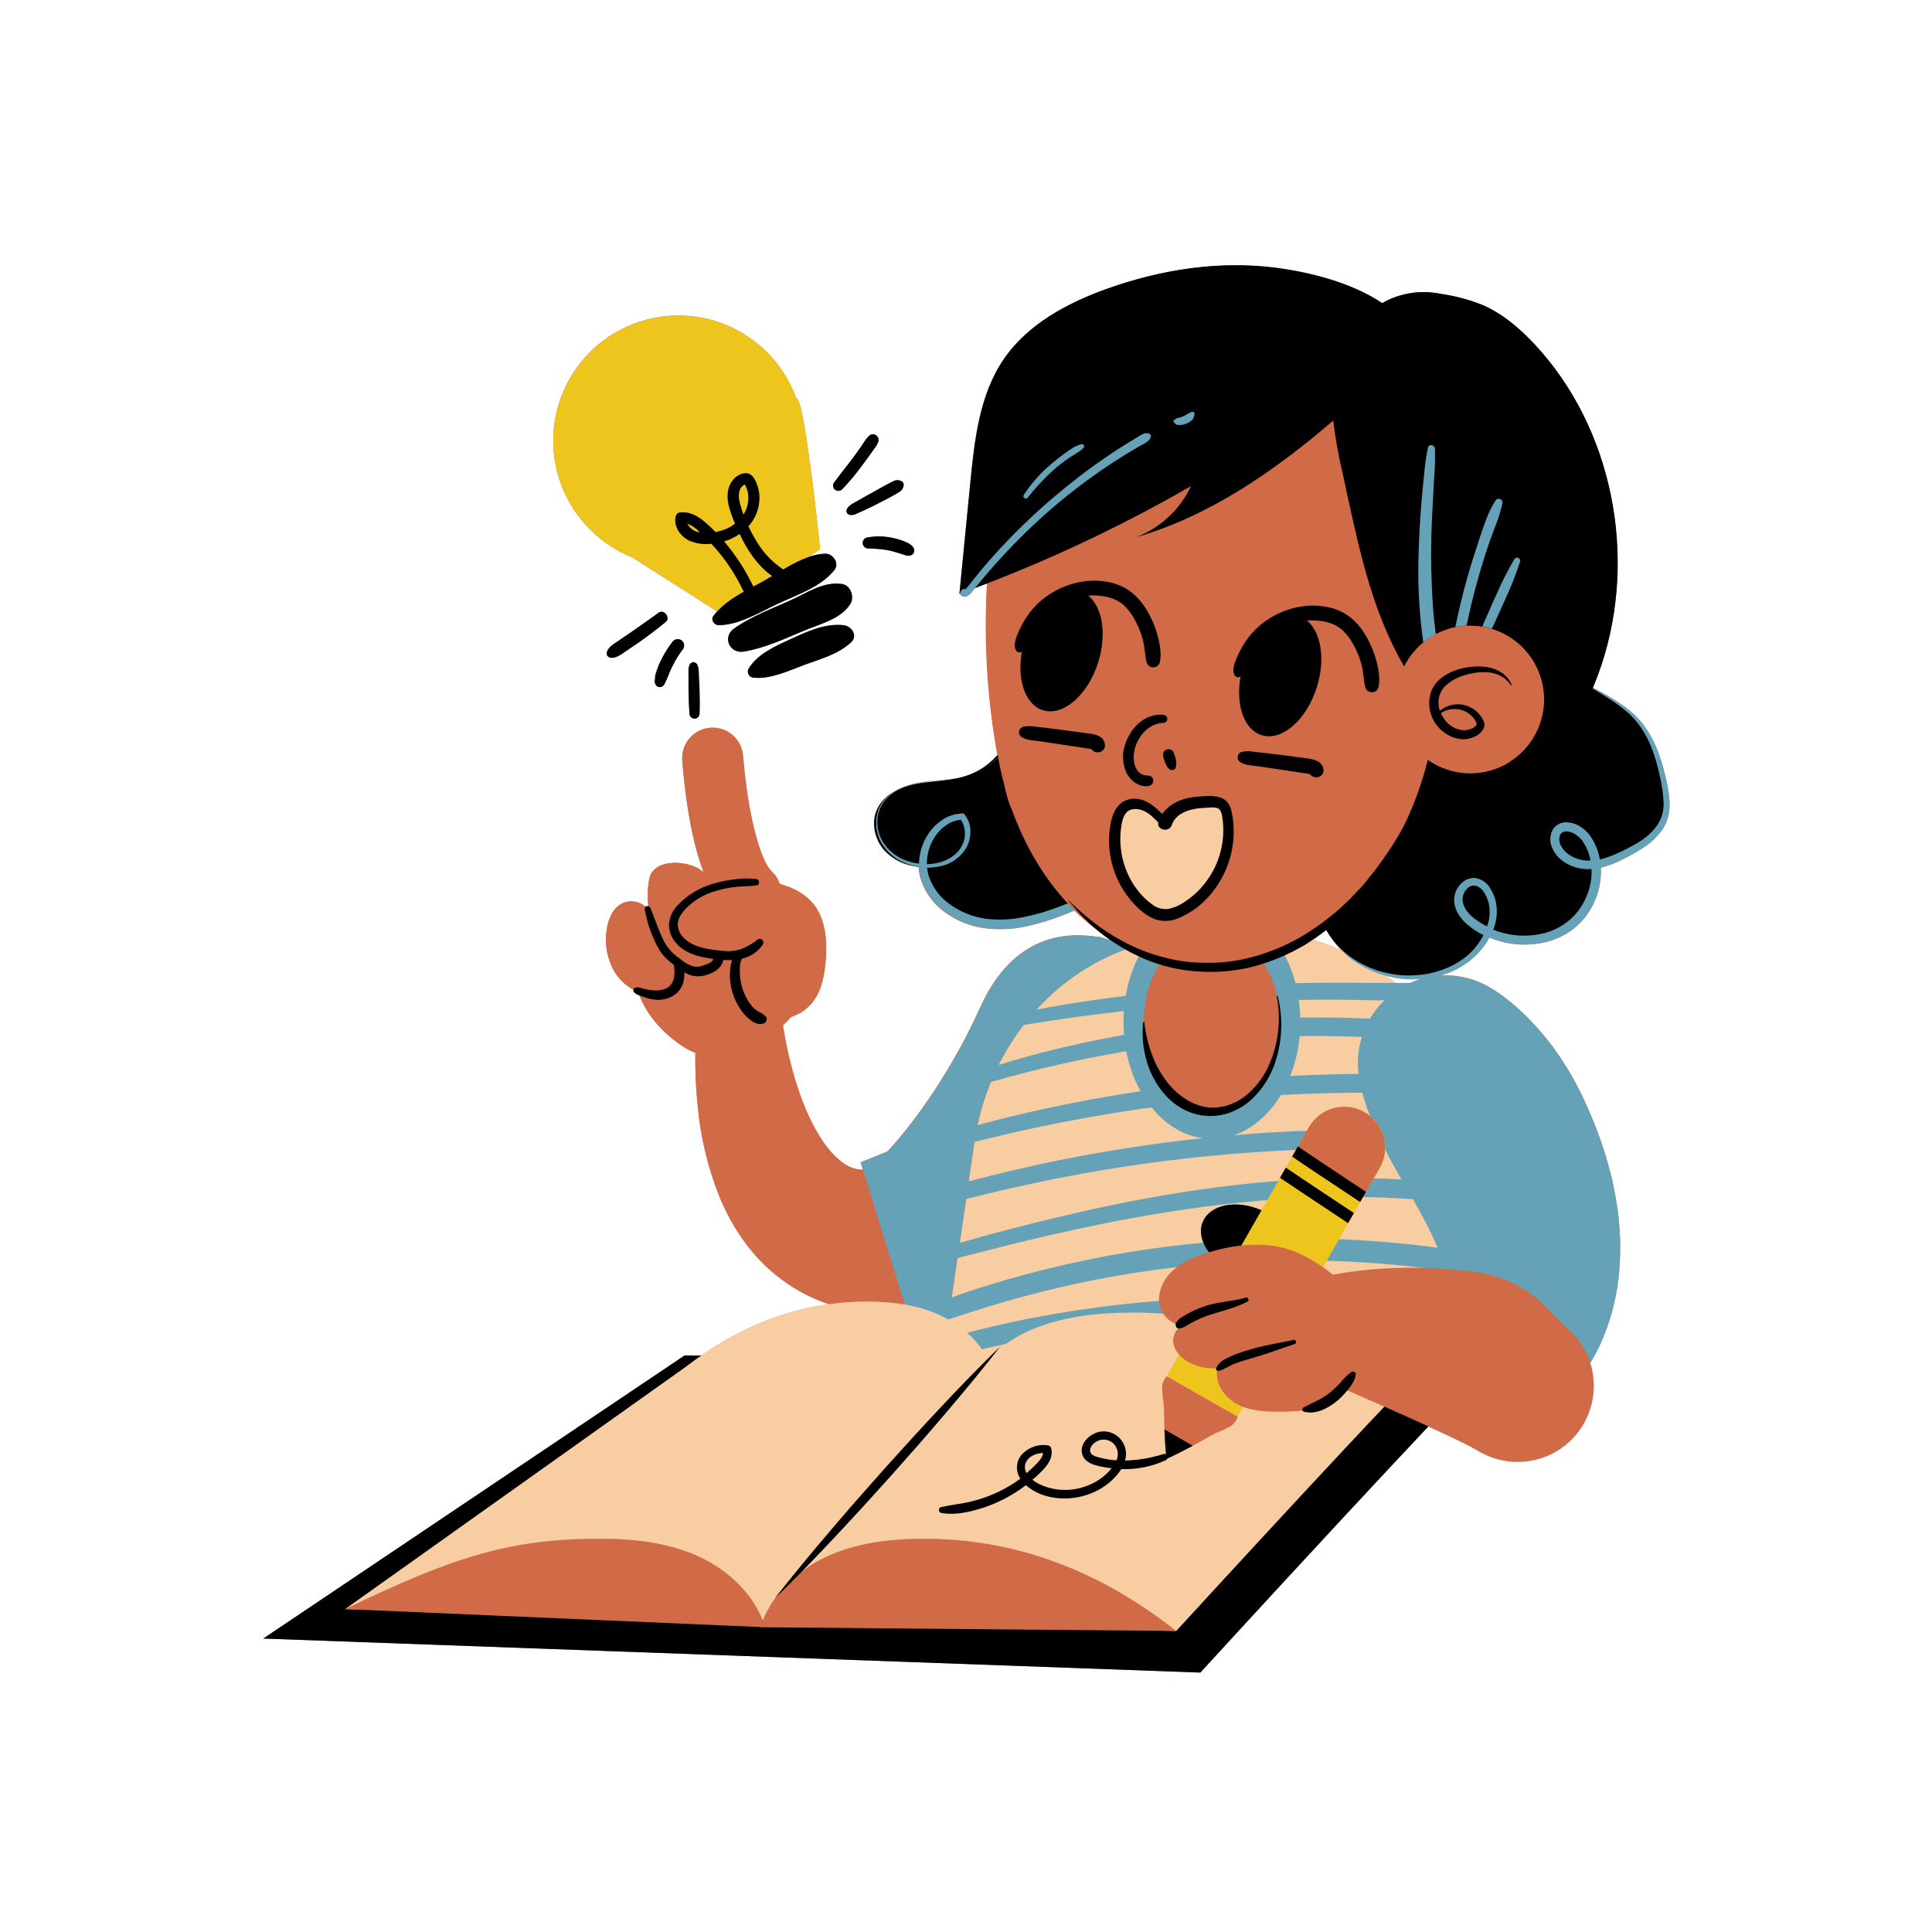 <svg xmlns="http://www.w3.org/2000/svg" xmlns:xlink="http://www.w3.org/1999/xlink" width="500" zoomAndPan="magnify" viewBox="0 0 375 375" height="500" preserveAspectRatio="xMidYMid meet" version="1.0"><defs><clipPath id="7f04efddbf"><path d="M 51.098 51 L 324.098 51 L 324.098 324.848 L 51.098 324.848 Z M 51.098 51 " clip-rule="nonzero"/></clipPath><clipPath id="b7c2b3bd6a"><path d="M 51.098 263 L 290 263 L 290 324.848 L 51.098 324.848 Z M 51.098 263 " clip-rule="nonzero"/></clipPath><clipPath id="8a39e9b335"><path d="M 170 131 L 324.098 131 L 324.098 191 L 170 191 Z M 170 131 " clip-rule="nonzero"/></clipPath></defs><g clip-path="url(#7f04efddbf)"><path fill="#d16a46" d="M 324.059 155.648 C 323.934 153.871 323.641 152.121 323.18 150.398 C 322.777 148.68 322.25 147 321.602 145.355 C 320.938 143.699 320.074 142.152 319.012 140.719 C 317.922 139.305 316.645 138.082 315.188 137.051 C 313.262 135.723 311.262 134.531 309.176 133.473 C 309.77 132.047 310.316 130.602 310.816 129.137 C 317.832 108 313.039 83.086 297.836 66.812 C 294.891 63.66 291.531 60.801 287.559 59.117 C 284.953 58.109 282.266 57.406 279.5 57.012 C 277.578 56.625 275.648 56.59 273.711 56.902 C 271.773 57.215 269.953 57.859 268.25 58.828 C 262.352 54.863 254.227 52.82 247.547 51.961 C 236.59 50.562 225.375 52.305 214.973 56.004 C 207.16 58.781 199.426 62.922 194.758 69.789 C 190.094 76.656 189.133 85.379 188.316 93.684 L 186.203 115.258 L 186.34 115.203 C 186.34 115.203 186.34 115.203 186.34 115.238 C 186.473 115.785 187.172 115.902 187.613 115.723 C 188.289 115.457 188.762 114.715 189.203 114.129 C 189.988 113.832 190.777 113.551 191.559 113.25 C 190.922 124.285 191.57 135.246 193.504 146.133 C 193.504 146.273 193.551 146.41 193.574 146.555 C 191.742 148.641 189.488 150.059 186.809 150.797 C 186.52 150.879 186.23 150.945 185.941 151.012 C 184.348 151.297 182.723 151.41 181.113 151.559 C 178.984 151.676 176.934 152.125 174.953 152.906 C 174.465 153.121 173.988 153.367 173.527 153.645 C 172.109 154.402 171.031 155.492 170.293 156.922 C 169.043 159.441 169.633 162.66 171.426 164.828 C 172.867 166.492 174.664 167.551 176.824 167.996 C 177.309 168.133 177.801 168.242 178.297 168.32 C 178.328 169.023 178.434 169.719 178.621 170.398 C 179.023 171.746 179.633 172.992 180.449 174.137 C 181.27 175.281 182.25 176.262 183.395 177.074 C 185.66 178.723 188.18 179.75 190.949 180.156 C 193.66 180.527 196.355 180.426 199.031 179.855 C 201.637 179.301 204.172 178.52 206.641 177.52 C 207.27 177.273 207.902 177.016 208.531 176.75 C 209.941 178.145 211.441 179.434 213.039 180.609 C 213.836 181.277 214.664 181.91 215.52 182.508 L 213.453 181.844 C 212.461 182.074 198.273 177.711 190.273 195.461 C 182.273 213.211 172.246 223.477 172.246 223.477 L 167.031 225.605 C 167.031 225.605 167.191 226.152 167.477 227.055 L 167.297 227.055 C 166.859 227.047 166.43 226.988 166.004 226.879 C 164.922 226.57 163.953 226.051 163.094 225.32 C 161.875 224.305 160.816 223.145 159.918 221.836 C 157.855 218.926 156.094 215.078 154.762 210.953 C 154.086 208.891 153.504 206.742 153.008 204.555 C 152.762 203.465 152.539 202.371 152.344 201.277 L 152.062 199.641 L 151.969 199.016 C 152.52 198.496 153.043 197.949 153.539 197.379 C 155.418 196.777 156.926 195.668 158.062 194.055 C 159.43 192.066 159.914 189.613 160.172 187.211 C 160.527 183.895 160.473 180.41 159.078 177.375 C 157.613 174.25 154.707 172.461 151.359 171.582 C 151.043 170.637 150.523 169.828 149.797 169.148 C 147.883 167.348 145.332 159.676 144.258 147.09 C 144.234 146.758 144.195 146.426 144.141 146.098 C 144.074 145.723 143.973 145.359 143.832 145.004 C 143.695 144.648 143.523 144.312 143.32 143.988 C 143.117 143.668 142.883 143.367 142.621 143.09 C 142.363 142.812 142.074 142.562 141.766 142.344 C 141.457 142.121 141.129 141.93 140.781 141.773 C 140.434 141.613 140.078 141.488 139.707 141.398 C 139.336 141.312 138.961 141.258 138.578 141.242 C 138.199 141.227 137.82 141.246 137.445 141.301 C 137.066 141.359 136.699 141.453 136.34 141.578 C 135.98 141.707 135.637 141.867 135.312 142.062 C 134.984 142.258 134.676 142.48 134.391 142.734 C 134.109 142.988 133.852 143.266 133.621 143.566 C 133.391 143.871 133.188 144.195 133.02 144.535 C 132.852 144.879 132.719 145.23 132.617 145.602 C 132.52 145.969 132.457 146.34 132.43 146.723 C 132.402 147.102 132.41 147.48 132.457 147.859 L 132.457 148.094 C 133.211 156.973 134.586 164.051 136.582 169.328 C 136.266 169.043 135.93 168.789 135.562 168.57 C 132.711 166.93 126.715 166.758 126.004 170.668 C 125.695 172.418 125.648 174.172 125.855 175.934 C 125.668 175.871 125.496 175.902 125.344 176.027 C 125.039 175.758 124.707 175.535 124.34 175.363 C 123.973 175.191 123.59 175.07 123.191 175.008 C 122.789 174.945 122.391 174.941 121.988 174.992 C 121.586 175.047 121.199 175.152 120.828 175.316 C 118.934 176.223 118.031 178.438 117.75 180.52 C 117.543 181.875 117.559 183.23 117.801 184.582 C 118.043 185.934 118.496 187.211 119.156 188.414 C 120.07 189.992 121.328 191.215 122.926 192.09 C 122.895 192.219 122.91 192.34 122.977 192.457 C 123.27 192.84 123.648 193.094 124.113 193.215 C 125.594 197.039 128.484 200.258 131.848 202.633 C 132.805 203.34 133.84 203.91 134.945 204.344 C 134.945 205.055 134.945 205.758 134.945 206.469 C 134.98 209.227 135.129 211.996 135.426 214.801 C 135.992 220.785 137.383 226.574 139.602 232.164 C 140.891 235.352 142.547 238.336 144.566 241.117 C 146.887 244.293 149.676 246.988 152.926 249.203 C 155.41 250.879 158.07 252.191 160.91 253.141 C 152.004 254.371 143.758 257.836 136.109 263.121 L 132.883 263.086 L 51.098 318.043 L 232.98 324.645 C 232.98 324.645 260.738 294.34 277.234 276.879 L 278.734 277.562 C 280.199 278.246 281.676 278.926 283.074 279.609 C 284.473 280.293 285.848 280.992 286.832 281.578 C 287.465 281.957 288.125 282.285 288.809 282.562 C 289.492 282.844 290.191 283.07 290.906 283.242 C 291.625 283.418 292.352 283.535 293.086 283.602 C 293.82 283.668 294.559 283.676 295.293 283.629 C 296.031 283.586 296.762 283.484 297.48 283.332 C 298.203 283.176 298.91 282.969 299.602 282.707 C 300.289 282.445 300.957 282.133 301.602 281.773 C 302.246 281.414 302.859 281.004 303.441 280.551 C 304.023 280.098 304.57 279.605 305.078 279.07 C 305.586 278.535 306.051 277.965 306.477 277.359 C 306.898 276.754 307.273 276.121 307.602 275.461 C 307.93 274.801 308.207 274.117 308.43 273.414 C 308.656 272.711 308.828 271.996 308.945 271.27 C 309.066 270.539 309.129 269.805 309.137 269.066 C 309.145 268.328 309.098 267.594 308.996 266.863 C 308.895 266.133 308.738 265.414 308.527 264.707 C 309.629 262.938 310.566 261.086 311.344 259.152 C 312.941 255.137 313.922 250.973 314.277 246.668 C 314.355 245.641 314.41 244.602 314.449 243.574 C 314.488 242.547 314.449 241.543 314.449 240.539 C 314.449 239.531 314.34 238.547 314.262 237.566 C 314.188 236.582 314.078 235.621 313.945 234.66 L 313.488 231.824 C 313.305 230.906 313.133 229.98 312.941 229.066 L 312.242 226.383 C 312 225.496 311.742 224.633 311.488 223.758 C 310.426 220.398 309.152 217.121 307.664 213.926 C 306.273 210.848 304.637 207.91 302.746 205.113 C 300.91 202.387 298.836 199.859 296.52 197.531 C 295.375 196.363 294.164 195.273 292.891 194.254 C 291.609 193.203 290.25 192.27 288.809 191.449 C 287.344 190.637 285.793 190.055 284.156 189.699 C 282.523 189.344 280.867 189.23 279.199 189.363 C 280.348 189.055 281.457 188.645 282.531 188.133 C 283.359 187.727 284.156 187.266 284.926 186.75 C 286.656 185.477 288.043 183.898 289.082 182.016 L 289.125 181.98 C 289.297 182.055 289.461 182.129 289.633 182.195 C 291.363 182.852 293.148 183.227 294.996 183.32 C 296.84 183.414 298.656 183.219 300.441 182.742 C 302.258 182.25 303.91 181.43 305.402 180.281 C 306.883 179.117 308.07 177.703 308.965 176.043 C 310.273 173.66 310.855 171.109 310.719 168.395 C 311.859 168.133 312.961 167.754 314.023 167.258 C 315.637 166.512 317.199 165.664 318.699 164.707 C 320.289 163.742 321.617 162.5 322.688 160.98 C 323.215 160.188 323.59 159.328 323.812 158.402 C 324.023 157.496 324.105 156.578 324.059 155.648 Z M 177.797 152.152 C 177.172 152.273 176.559 152.434 175.953 152.629 C 177.648 152.074 179.383 151.73 181.16 151.602 C 182.711 151.441 184.273 151.328 185.809 151.055 C 183.184 151.617 180.445 151.641 177.797 152.152 Z M 132.449 147.918 C 132.449 148.035 132.484 148.148 132.504 148.262 C 132.5 148.207 132.5 148.094 132.461 147.918 Z M 254.785 182.402 C 255.684 181.797 256.566 181.172 257.41 180.508 C 257.828 181.23 258.293 181.922 258.801 182.582 C 258.859 182.664 258.926 182.742 258.992 182.816 L 258.723 182.523 C 259.227 183.199 259.773 183.836 260.363 184.441 C 258.551 183.641 256.695 182.961 254.793 182.402 Z M 273.703 190.793 L 270.891 190.793 C 270.246 190.281 269.582 189.789 268.91 189.309 C 271.238 189.977 273.605 190.195 276.016 189.969 C 275.223 190.188 274.453 190.465 273.703 190.793 Z M 108.328 92.258 C 108.113 91.512 107.934 90.75 107.793 89.984 C 107.648 89.219 107.543 88.445 107.477 87.672 C 107.406 86.895 107.375 86.117 107.383 85.336 C 107.391 84.555 107.434 83.777 107.516 83.004 C 107.598 82.227 107.715 81.457 107.871 80.695 C 108.027 79.93 108.219 79.176 108.445 78.43 C 108.672 77.684 108.938 76.953 109.234 76.23 C 109.535 75.512 109.867 74.809 110.234 74.117 C 110.602 73.43 111 72.762 111.43 72.113 C 111.859 71.461 112.32 70.832 112.812 70.227 C 113.305 69.621 113.824 69.043 114.371 68.488 C 114.918 67.93 115.488 67.402 116.086 66.902 C 116.684 66.402 117.305 65.934 117.949 65.492 C 118.594 65.051 119.254 64.641 119.938 64.266 C 120.621 63.887 121.32 63.547 122.035 63.234 C 122.75 62.926 123.48 62.652 124.223 62.414 C 124.965 62.172 125.715 61.969 126.477 61.805 C 127.238 61.637 128.008 61.504 128.781 61.414 C 129.555 61.32 130.332 61.266 131.109 61.246 C 131.891 61.227 132.668 61.246 133.445 61.305 C 134.223 61.359 134.996 61.453 135.766 61.586 C 136.535 61.715 137.297 61.883 138.047 62.086 C 138.801 62.293 139.543 62.531 140.27 62.805 C 141 63.082 141.715 63.391 142.414 63.738 C 143.113 64.082 143.793 64.457 144.457 64.867 C 145.121 65.277 145.762 65.719 146.383 66.191 C 147.004 66.66 147.602 67.164 148.176 67.691 C 148.746 68.219 149.293 68.777 149.812 69.359 C 150.332 69.938 150.82 70.543 151.281 71.172 C 151.742 71.801 152.172 72.453 152.57 73.121 C 152.969 73.793 153.336 74.48 153.668 75.184 C 154 75.891 154.297 76.609 154.559 77.344 L 154.613 77.312 C 154.812 77.312 155.031 77.805 155.266 78.617 C 156.902 84.309 159.191 106.617 159.191 106.617 L 156.848 108.152 C 157.93 107.746 159.047 107.516 160.199 107.465 C 161.641 107.465 162.957 109.305 161.984 110.582 C 159.516 113.859 154.789 115.418 151.145 117.105 C 147.5 118.793 143.496 121.336 139.461 121.34 C 138.641 121.34 137.918 120.32 138.453 119.582 C 138.684 119.266 138.934 118.969 139.191 118.68 L 122.746 108.195 C 119.855 107.039 117.277 105.387 115.016 103.246 C 113.426 101.75 112.066 100.07 110.93 98.203 C 109.797 96.34 108.93 94.359 108.328 92.258 Z M 145.301 129.797 C 147.062 126.922 150.5 125.426 153.496 124.051 C 156.773 122.555 160.184 120.953 163.816 121.371 C 165.352 121.555 166.59 123.453 165.195 124.711 C 162.586 127.055 159.477 127.848 156.203 129.047 C 153.145 130.18 149.648 131.879 146.332 131.555 C 146.23 131.555 146.129 131.543 146.027 131.516 C 145.93 131.488 145.836 131.449 145.746 131.398 C 145.656 131.348 145.574 131.285 145.504 131.211 C 145.43 131.141 145.367 131.059 145.316 130.973 C 145.262 130.883 145.223 130.789 145.195 130.688 C 145.168 130.59 145.152 130.488 145.152 130.387 C 145.152 130.281 145.164 130.184 145.188 130.082 C 145.211 129.98 145.25 129.887 145.301 129.797 Z M 175.305 104.988 C 176.074 105.289 177.215 105.738 177.449 106.629 C 177.512 106.879 177.48 107.121 177.352 107.348 C 177.223 107.574 177.035 107.727 176.785 107.801 C 176.32 107.914 175.875 107.871 175.441 107.672 C 175.129 107.574 174.812 107.48 174.5 107.375 C 173.852 107.168 173.184 106.984 172.52 106.828 C 171.207 106.59 169.883 106.469 168.551 106.469 C 168.277 106.473 168.035 106.383 167.828 106.203 C 167.621 106.027 167.496 105.801 167.457 105.531 C 167.422 105.262 167.48 105.016 167.625 104.789 C 167.773 104.566 167.977 104.414 168.234 104.34 C 169.855 104.027 171.477 104.043 173.09 104.375 C 173.848 104.512 174.586 104.715 175.305 104.988 Z M 169.348 95.574 C 170.246 95.078 171.129 94.57 172.035 94.09 C 172.473 93.859 172.91 93.613 173.359 93.41 C 173.906 93.125 174.453 93.125 175 93.41 C 175.27 93.562 175.398 93.793 175.391 94.102 C 175.34 94.742 175.027 95.223 174.461 95.531 C 174.055 95.809 173.609 96.039 173.18 96.281 C 172.309 96.766 171.426 97.215 170.539 97.668 C 169.656 98.121 168.723 98.605 167.809 99.035 C 167.332 99.254 166.852 99.477 166.367 99.68 C 165.902 99.945 165.41 100.039 164.879 99.957 C 164.672 99.891 164.512 99.762 164.406 99.57 C 164.301 99.379 164.277 99.176 164.332 98.961 C 164.695 98.016 165.973 97.543 166.777 97.055 C 167.578 96.57 168.484 96.055 169.348 95.574 Z M 155.84 122.504 C 152.125 124.07 148.371 125.812 144.367 126.477 C 141.605 126.93 140.148 123.633 142.477 121.996 C 145.785 119.664 149.66 118.211 153.336 116.566 C 156.613 115.105 159.859 112.773 163.488 113.363 C 165.164 113.637 165.875 115.898 165.055 117.223 C 163.176 120.23 159.008 121.145 155.84 122.504 Z M 133.656 131.355 C 133.656 130.605 133.539 129.629 133.926 128.957 C 134 128.836 134.098 128.738 134.219 128.672 C 134.344 128.602 134.477 128.566 134.617 128.566 C 134.758 128.566 134.891 128.602 135.012 128.672 C 135.137 128.738 135.234 128.836 135.309 128.957 C 135.727 129.613 135.629 130.688 135.668 131.445 C 135.707 132.207 135.754 133.016 135.777 133.801 C 135.828 135.441 135.844 137.004 135.777 138.609 C 135.758 138.863 135.656 139.078 135.469 139.25 C 135.281 139.422 135.062 139.508 134.809 139.508 C 134.555 139.508 134.332 139.422 134.145 139.25 C 133.961 139.078 133.855 138.863 133.836 138.609 C 133.711 137.004 133.664 135.414 133.637 133.801 C 133.637 132.961 133.652 132.145 133.656 131.328 Z M 129.223 120.723 C 127.535 122.094 125.812 123.418 124.027 124.668 C 123.152 125.277 122.27 125.879 121.375 126.469 C 120.582 127.016 119.34 127.961 118.332 127.605 C 118.16 127.559 118.023 127.461 117.914 127.32 C 117.805 127.18 117.75 127.02 117.75 126.84 C 117.859 125.68 119.168 124.969 120.047 124.383 C 120.93 123.797 121.766 123.219 122.617 122.625 C 124.363 121.406 126.113 120.176 127.84 118.926 C 128.883 118.164 130.211 119.91 129.223 120.723 Z M 127.398 133.09 C 127.082 132.699 127 132.266 127.145 131.785 C 127.145 131.727 127.145 131.66 127.145 131.602 C 127.145 131.582 127.145 131.562 127.145 131.547 C 127.152 131.359 127.176 131.18 127.215 131 C 127.543 129.797 128.004 128.652 128.605 127.562 C 129.141 126.539 129.762 125.57 130.469 124.656 C 130.555 124.52 130.664 124.398 130.793 124.305 C 130.926 124.207 131.07 124.137 131.23 124.098 C 131.387 124.055 131.547 124.047 131.707 124.066 C 131.871 124.086 132.023 124.137 132.168 124.215 C 132.309 124.297 132.43 124.402 132.531 124.535 C 132.629 124.664 132.699 124.812 132.742 124.969 C 132.785 125.129 132.793 125.289 132.773 125.453 C 132.75 125.617 132.699 125.77 132.613 125.914 C 131.809 126.961 131.113 128.082 130.527 129.266 C 130.395 129.531 130.27 129.812 130.145 130.059 L 129.984 130.422 C 129.984 130.449 129.91 130.602 129.898 130.633 C 129.777 130.922 129.66 131.211 129.555 131.512 C 129.449 131.812 129.277 132.102 129.141 132.402 C 129.027 132.766 128.812 133.051 128.5 133.266 C 128.316 133.363 128.121 133.395 127.914 133.363 C 127.707 133.328 127.531 133.238 127.387 133.09 Z M 161.844 93.758 C 162.969 92.227 164.18 90.75 165.324 89.227 C 165.902 88.457 166.469 87.672 167.027 86.879 C 167.586 86.086 168.121 85.062 168.883 84.465 C 169.078 84.352 169.285 84.301 169.508 84.316 C 169.73 84.332 169.934 84.406 170.109 84.547 C 170.285 84.68 170.41 84.852 170.484 85.062 C 170.555 85.273 170.562 85.488 170.5 85.703 C 170.32 86.215 170.055 86.684 169.711 87.102 C 169.441 87.488 169.164 87.871 168.895 88.262 C 168.348 89.023 167.793 89.781 167.223 90.531 C 166.07 92.105 164.816 93.598 163.465 95.008 C 163.281 95.188 163.059 95.285 162.801 95.301 C 162.543 95.316 162.309 95.246 162.105 95.09 C 161.895 94.934 161.762 94.727 161.711 94.469 C 161.656 94.211 161.699 93.973 161.832 93.746 Z M 161.844 93.758 " fill-opacity="1" fill-rule="nonzero"/></g><path fill="#d16a46" d="M 151.855 198.141 C 151.879 198.238 151.898 198.34 151.91 198.438 L 151.965 198.82 L 152.086 199.621 L 152.363 201.262 C 152.559 202.355 152.785 203.449 153.031 204.539 C 153.527 206.727 154.121 208.871 154.785 210.938 C 156.129 215.062 157.875 218.91 159.941 221.82 C 160.832 223.133 161.883 224.301 163.094 225.32 C 163.965 226.047 164.941 226.559 166.031 226.855 C 166.457 226.965 166.887 227.023 167.32 227.031 C 167.77 227.047 168.211 227.027 168.656 226.973 C 169.793 226.828 170.902 226.562 171.984 226.184 C 173.441 225.684 174.855 225.074 176.223 224.355 C 176.598 224.164 176.98 223.969 177.371 223.738 C 177.758 223.508 178.145 223.316 178.539 223.066 L 179.133 222.707 L 179.43 222.531 C 179.527 222.469 179.512 222.449 179.555 222.406 C 179.68 222.25 179.793 222.176 179.957 221.973 C 180.781 221.09 181.555 220.164 182.27 219.191 C 183.258 217.848 184.168 216.449 185 215.004 C 186.949 211.551 188.625 207.977 190.031 204.273 C 190.785 202.332 191.492 200.34 192.137 198.328 C 192.457 197.328 192.766 196.316 193.051 195.328 L 193.449 193.863 L 193.617 193.172 L 193.688 192.855 C 193.699 192.812 193.711 192.766 193.715 192.723 L 193.715 192.668 C 193.715 192.641 193.715 192.668 193.715 192.668 C 197.664 181.926 208.602 182.371 219.344 186.32 C 230.086 190.27 236.559 196.23 232.609 206.973 L 232.504 207.211 L 232.434 207.371 L 232.293 207.676 L 232.023 208.223 L 231.477 209.262 L 230.445 211.234 C 229.75 212.527 229.051 213.793 228.324 215.059 C 226.91 217.562 225.375 220.023 223.789 222.48 C 220.488 227.551 216.793 232.32 212.711 236.789 C 210.453 239.246 208.039 241.535 205.461 243.656 C 202.523 246.09 199.352 248.16 195.945 249.875 C 195.055 250.344 194.02 250.758 193.043 251.168 C 192.809 251.262 192.496 251.395 192.332 251.453 L 191.785 251.641 L 190.66 252.016 C 189.93 252.266 189.145 252.492 188.371 252.715 C 187.602 252.938 186.816 253.156 186.012 253.355 C 182.652 254.219 179.242 254.766 175.781 254.992 C 171.898 255.254 168.059 254.957 164.262 254.109 C 160.184 253.188 156.41 251.562 152.938 249.23 C 149.684 247.016 146.898 244.32 144.578 241.145 C 142.551 238.355 140.891 235.359 139.602 232.164 C 137.395 226.582 136.016 220.805 135.453 214.832 C 135.156 212.031 135.008 209.262 134.973 206.5 C 134.973 205.125 134.988 203.746 135.012 202.371 L 135.102 200.289 L 135.246 198.043 C 135.297 197.281 135.461 196.543 135.738 195.828 C 136.012 195.113 136.391 194.457 136.867 193.859 C 137.344 193.258 137.898 192.746 138.535 192.316 C 139.168 191.887 139.852 191.562 140.586 191.344 C 141.32 191.121 142.07 191.016 142.836 191.027 C 143.602 191.035 144.348 191.16 145.074 191.398 C 145.801 191.633 146.477 191.977 147.102 192.418 C 147.727 192.863 148.27 193.391 148.73 194 Z M 151.855 198.141 " fill-opacity="1" fill-rule="nonzero"/><path fill="#f8cda2" d="M 182.762 265.23 C 194.82 262.27 299.027 267.176 299.027 267.176 L 289.133 220.562 C 283.641 194.699 260.426 177.535 235.59 180.953 L 227.004 182.141 C 226.535 182.207 226.062 182.277 225.598 182.355 C 206.684 185.562 192.066 201.676 189.137 221.688 Z M 182.762 265.23 " fill-opacity="1" fill-rule="nonzero"/><path fill="#65a1b7" d="M 314.465 240.539 C 314.41 239.547 314.355 238.547 314.277 237.566 C 314.203 236.582 314.094 235.621 313.961 234.66 L 313.504 231.824 C 313.324 230.906 313.148 229.98 312.957 229.066 L 312.242 226.383 C 312 225.496 311.742 224.633 311.488 223.758 C 310.426 220.398 309.152 217.121 307.664 213.926 C 306.273 210.848 304.637 207.91 302.746 205.113 C 300.91 202.387 298.836 199.859 296.52 197.531 C 295.375 196.363 294.164 195.273 292.891 194.254 C 291.609 193.203 290.25 192.27 288.809 191.449 C 287.66 190.82 286.453 190.328 285.191 189.973 C 283.93 189.621 282.645 189.414 281.332 189.359 C 280.023 189.301 278.723 189.395 277.434 189.637 C 276.148 189.879 274.902 190.266 273.703 190.793 L 265.508 190.793 C 260.828 190.715 256.141 190.73 251.453 190.84 C 249.109 181.992 242.738 175.645 235.242 175.645 C 227.078 175.645 220.25 183.184 218.504 193.281 C 214.77 193.746 211.043 194.277 207.324 194.875 C 205.277 195.211 203.23 195.574 201.188 195.969 C 203.699 193.18 206.523 190.758 209.664 188.707 C 212.805 186.652 216.156 185.035 219.715 183.852 L 213.516 181.863 C 212.52 182.09 198.332 177.727 190.332 195.477 C 182.336 213.227 172.305 223.492 172.305 223.492 L 167.094 225.621 C 167.094 225.621 173.762 247.535 176.379 255.41 C 175.539 256.266 176.211 257.965 177.391 258.141 C 177.621 258.48 180.211 258.453 183.75 258.242 L 184.062 256.098 C 188.641 254.602 193.223 253.137 197.867 251.863 C 217.902 246.375 238.297 244.008 259.055 244.762 C 262.945 244.898 266.832 245.148 270.711 245.504 C 272.598 245.68 274.484 245.879 276.371 246.109 C 277.215 246.215 278.066 246.324 278.914 246.438 C 279.461 246.516 280.039 246.633 280.602 246.68 L 280.801 246.68 C 280.887 246.941 280.98 247.223 281.062 247.453 C 281.547 248.906 281.926 250.387 282.203 251.895 C 282.422 253.113 282.539 254.34 282.555 255.578 C 279.094 254.934 275.621 254.375 272.137 253.902 C 264.648 252.875 257.133 252.23 249.582 251.965 C 234.586 251.465 219.691 252.473 204.898 254.992 C 200.797 255.688 196.719 256.516 192.66 257.469 C 190.633 257.949 188.605 258.434 186.602 259.004 C 184.598 259.57 182.336 260.051 180.477 261.148 C 179.266 261.867 179.75 263.883 181.211 263.848 C 183.105 263.801 184.902 263.223 186.746 262.789 C 188.586 262.359 190.328 261.938 192.125 261.531 C 195.77 260.715 199.426 259.984 203.098 259.348 C 210.316 258.066 217.586 257.156 224.898 256.617 C 239.629 255.504 254.328 255.855 268.988 257.664 C 273.035 258.168 277.062 258.801 281.074 259.539 L 282.445 259.801 L 282.406 260.934 C 282.387 261.574 282.418 262.215 282.492 262.855 C 282.57 263.492 282.695 264.121 282.867 264.742 C 283.043 265.359 283.258 265.965 283.523 266.551 C 283.785 267.137 284.094 267.703 284.441 268.242 C 284.789 268.781 285.176 269.293 285.602 269.777 C 286.027 270.258 286.488 270.707 286.98 271.117 C 287.477 271.531 287.996 271.906 288.547 272.238 C 289.098 272.574 289.668 272.863 290.262 273.113 C 290.855 273.359 291.465 273.562 292.09 273.715 C 292.715 273.871 293.344 273.98 293.984 274.039 C 294.625 274.102 295.27 274.113 295.91 274.078 C 296.551 274.039 297.188 273.957 297.816 273.824 C 298.445 273.691 299.062 273.512 299.664 273.285 C 300.27 273.062 300.852 272.793 301.41 272.477 C 301.973 272.164 302.508 271.812 303.016 271.418 C 303.527 271.023 304 270.594 304.445 270.125 C 307.441 266.922 309.75 263.277 311.367 259.199 C 312.965 255.184 313.941 251.023 314.301 246.715 C 314.379 245.688 314.434 244.652 314.469 243.625 C 314.508 242.598 314.492 241.543 314.465 240.539 Z M 267.645 194.18 C 267.805 194.188 267.965 194.168 268.121 194.129 L 268.746 194.129 C 267.645 195.195 266.703 196.395 265.922 197.715 C 262.934 197.582 259.941 197.508 256.949 197.492 C 255.43 197.492 253.906 197.504 252.387 197.523 C 252.355 196.371 252.258 195.223 252.098 194.078 C 257.281 194 262.465 194.035 267.645 194.18 Z M 252.27 201.113 L 254.457 201.082 C 257.734 201.082 261.027 201.145 264.332 201.273 C 263.598 203.617 263.387 206.008 263.695 208.445 C 259.273 208.48 254.852 208.613 250.434 208.844 C 251.414 206.355 252.027 203.777 252.27 201.113 Z M 248.621 212.543 C 253.07 212.305 257.527 212.156 261.984 212.102 C 262.797 212.102 263.625 212.102 264.434 212.102 C 264.695 213.148 265.023 214.141 265.359 215.113 C 265.801 216.355 266.273 217.562 266.781 218.723 C 266.859 218.91 266.941 219.09 267.023 219.27 C 260.164 219.227 253.312 219.406 246.469 219.816 C 244.137 219.957 241.809 220.145 239.48 220.363 C 243.141 219.105 246.328 216.32 248.621 212.543 Z M 266.055 222.922 C 266.957 222.922 267.859 222.957 268.785 222.969 C 269.191 223.777 269.602 224.57 270.02 225.348 C 270.676 226.574 271.348 227.758 272.031 228.922 C 262.836 228.453 253.656 228.652 244.492 229.527 C 229.418 230.926 214.496 233.898 199.836 237.594 C 195.688 238.648 191.539 239.738 187.434 240.926 L 186.281 241.266 L 187.527 232.746 L 188.652 232.453 C 192.273 231.535 195.91 230.691 199.578 229.898 C 206.863 228.312 214.211 226.992 221.629 225.945 C 236.363 223.863 251.172 222.859 266.055 222.922 Z M 223.523 214.949 C 226.18 218.227 229.621 220.41 233.438 220.918 C 222.707 222.059 212.07 223.77 201.523 226.047 C 197.441 226.93 193.383 227.906 189.344 228.973 L 188 229.32 L 189.094 221.699 C 189.094 221.699 189.094 221.668 189.094 221.652 C 193.125 220.668 197.164 219.695 201.227 218.836 C 207.902 217.43 214.617 216.227 221.371 215.238 C 222.098 215.133 222.812 215.047 223.523 214.949 Z M 218.512 204.059 L 218.602 204.059 C 219.121 206.789 220.051 209.367 221.391 211.801 C 215.273 212.719 209.191 213.828 203.145 215.133 C 198.652 216.109 194.156 217.164 189.715 218.41 C 190.332 215.539 191.199 212.742 192.316 210.023 C 200.938 207.547 209.668 205.559 218.512 204.059 Z M 205.949 197.82 C 210 197.219 214.07 196.727 218.141 196.242 C 218.098 196.934 218.07 197.629 218.07 198.332 C 218.07 199.191 218.109 200.039 218.18 200.875 C 212.84 201.809 207.547 202.949 202.305 204.293 C 199.457 205.031 196.633 205.844 193.824 206.707 C 195.195 203.961 196.816 201.367 198.68 198.93 C 201.094 198.547 203.508 198.176 205.93 197.82 Z M 277.375 241.965 C 275.633 241.746 273.891 241.547 272.141 241.375 C 268.645 241.031 265.141 240.773 261.637 240.602 C 240.516 239.617 219.742 241.852 199.316 247.301 C 194.398 248.613 189.48 250.086 184.719 251.848 L 185.809 244.199 L 186.691 243.98 C 190.352 243.035 194.016 242.082 197.691 241.188 C 204.949 239.418 212.254 237.812 219.602 236.461 C 234.203 233.785 249.055 232.152 263.918 232.332 C 267.363 232.375 270.809 232.516 274.25 232.754 C 275.102 234.23 275.898 235.688 276.641 237.121 C 277.555 238.871 278.359 240.559 279.059 242.184 Z M 277.375 241.965 " fill-opacity="1" fill-rule="nonzero"/><path fill="#d16a46" d="M 248.445 198.332 C 248.445 199.48 248.363 200.617 248.191 201.742 C 248.023 202.867 247.773 203.961 247.441 205.023 C 247.109 206.082 246.699 207.09 246.219 208.043 C 245.734 208.996 245.188 209.879 244.574 210.691 C 243.961 211.504 243.293 212.227 242.57 212.863 C 241.848 213.504 241.086 214.043 240.285 214.48 C 239.484 214.918 238.656 215.25 237.805 215.477 C 236.953 215.699 236.094 215.812 235.227 215.812 C 234.355 215.812 233.496 215.699 232.645 215.477 C 231.793 215.25 230.969 214.918 230.164 214.48 C 229.363 214.043 228.602 213.504 227.879 212.863 C 227.16 212.227 226.492 211.504 225.875 210.691 C 225.262 209.879 224.715 208.996 224.23 208.043 C 223.75 207.09 223.344 206.082 223.012 205.023 C 222.68 203.961 222.426 202.867 222.258 201.742 C 222.09 200.617 222.004 199.48 222.004 198.332 C 222.004 197.188 222.09 196.051 222.258 194.926 C 222.426 193.797 222.68 192.707 223.012 191.645 C 223.344 190.586 223.75 189.578 224.23 188.625 C 224.715 187.668 225.262 186.785 225.875 185.977 C 226.492 185.164 227.16 184.441 227.879 183.801 C 228.602 183.164 229.363 182.625 230.164 182.188 C 230.969 181.746 231.793 181.418 232.645 181.191 C 233.496 180.969 234.355 180.855 235.227 180.855 C 236.094 180.855 236.953 180.969 237.805 181.191 C 238.656 181.418 239.484 181.746 240.285 182.188 C 241.086 182.625 241.848 183.164 242.57 183.801 C 243.293 184.441 243.961 185.164 244.574 185.977 C 245.188 186.785 245.734 187.668 246.219 188.625 C 246.699 189.578 247.109 190.586 247.441 191.645 C 247.773 192.707 248.023 193.797 248.191 194.926 C 248.363 196.051 248.445 197.188 248.445 198.332 Z M 248.445 198.332 " fill-opacity="1" fill-rule="nonzero"/><path fill="#000000" d="M 247.988 193.293 C 248.547 195.496 248.773 197.738 248.668 200.012 C 248.559 202.285 248.125 204.492 247.359 206.637 C 246.57 208.832 245.387 210.785 243.812 212.504 C 242.199 214.301 240.23 215.543 237.914 216.219 C 235.504 216.867 233.137 216.738 230.812 215.832 L 229.992 215.449 L 229.582 215.254 L 229.199 215.02 L 228.43 214.543 C 228.184 214.375 227.953 214.184 227.719 213.996 C 226.793 213.242 225.973 212.387 225.262 211.43 C 223.867 209.523 222.898 207.422 222.348 205.125 C 221.793 202.891 221.645 200.629 221.902 198.34 L 222.098 198.34 C 222.344 200.531 222.848 202.664 223.609 204.738 C 224.344 206.762 225.387 208.609 226.742 210.281 C 228.055 211.918 229.652 213.191 231.539 214.105 C 233.469 214.996 235.473 215.211 237.547 214.75 C 239.641 214.223 241.438 213.188 242.945 211.641 C 244.484 210.09 245.668 208.297 246.496 206.273 C 247.352 204.227 247.887 202.098 248.109 199.891 C 248.332 197.684 248.23 195.496 247.801 193.32 Z M 247.988 193.293 " fill-opacity="1" fill-rule="nonzero"/><g clip-path="url(#b7c2b3bd6a)"><path fill="#000000" d="M 289.203 264.84 C 287.816 264.777 232.98 324.645 232.98 324.645 L 51.098 318.043 L 132.895 263.086 Z M 289.203 264.84 " fill-opacity="1" fill-rule="nonzero"/></g><path fill="#f8cda2" d="M 259 264.395 C 252.906 261.188 246.508 258.77 239.812 257.141 C 233.117 255.512 226.328 254.723 219.438 254.773 C 213.023 254.812 206.488 255.527 200.688 257.906 C 197.328 259.242 194.375 261.191 191.832 263.758 C 190.844 262.047 189.637 260.512 188.207 259.152 C 186.777 257.789 185.184 256.66 183.43 255.758 C 178.844 253.387 173.691 252.664 168.629 252.633 C 155.516 252.539 143.781 257.129 133.203 265.23 L 66.984 312.324 L 228.312 316.57 C 228.312 316.57 276.266 264.219 277.484 264.273 Z M 259 264.395 " fill-opacity="1" fill-rule="nonzero"/><path fill="#000000" d="M 244.637 234.805 C 245.203 235.047 245.75 235.32 246.273 235.633 C 246.797 235.945 247.289 236.289 247.75 236.66 C 248.211 237.031 248.633 237.426 249.012 237.844 C 249.391 238.262 249.723 238.695 250.008 239.145 C 250.289 239.59 250.52 240.043 250.699 240.504 C 250.875 240.965 250.996 241.422 251.059 241.875 C 251.125 242.332 251.129 242.773 251.078 243.207 C 251.023 243.641 250.914 244.051 250.75 244.445 C 250.582 244.836 250.363 245.203 250.09 245.543 C 249.816 245.879 249.492 246.184 249.121 246.457 C 248.754 246.727 248.34 246.957 247.887 247.152 C 247.434 247.344 246.945 247.496 246.43 247.605 C 245.91 247.711 245.367 247.773 244.805 247.793 C 244.238 247.812 243.664 247.785 243.074 247.715 C 242.488 247.645 241.898 247.527 241.309 247.367 C 240.719 247.211 240.141 247.012 239.574 246.77 C 239.008 246.531 238.461 246.254 237.938 245.941 C 237.414 245.629 236.918 245.289 236.457 244.914 C 236 244.543 235.578 244.148 235.199 243.73 C 234.82 243.312 234.488 242.879 234.203 242.434 C 233.918 241.984 233.688 241.531 233.512 241.07 C 233.336 240.609 233.215 240.152 233.148 239.699 C 233.086 239.242 233.082 238.801 233.133 238.367 C 233.184 237.938 233.293 237.523 233.461 237.129 C 233.629 236.738 233.848 236.371 234.121 236.035 C 234.395 235.695 234.715 235.391 235.086 235.121 C 235.457 234.848 235.871 234.617 236.324 234.422 C 236.777 234.23 237.262 234.078 237.781 233.973 C 238.301 233.863 238.844 233.801 239.406 233.781 C 239.973 233.762 240.547 233.789 241.137 233.859 C 241.723 233.934 242.312 234.047 242.902 234.207 C 243.488 234.367 244.066 234.566 244.637 234.805 Z M 244.637 234.805 " fill-opacity="1" fill-rule="nonzero"/><path fill="#eec51d" d="M 226.469 267.109 L 240.23 274.973 L 267.82 226.676 C 268.078 226.227 268.289 225.754 268.453 225.258 C 268.617 224.766 268.734 224.262 268.801 223.746 C 268.863 223.227 268.879 222.711 268.844 222.191 C 268.805 221.672 268.719 221.164 268.582 220.66 C 268.445 220.16 268.262 219.676 268.027 219.211 C 267.797 218.742 267.52 218.305 267.203 217.895 C 266.883 217.48 266.527 217.105 266.137 216.766 C 265.742 216.422 265.32 216.125 264.867 215.867 C 264.418 215.605 263.945 215.395 263.449 215.23 C 262.957 215.066 262.453 214.949 261.934 214.883 C 261.418 214.816 260.902 214.805 260.383 214.84 C 259.863 214.875 259.352 214.961 258.848 215.098 C 258.348 215.238 257.863 215.422 257.398 215.652 C 256.93 215.887 256.492 216.16 256.082 216.48 C 255.668 216.801 255.293 217.156 254.953 217.547 C 254.609 217.941 254.309 218.363 254.051 218.816 Z M 226.469 267.109 " fill-opacity="1" fill-rule="nonzero"/><path fill="#d16a46" d="M 240.207 274.965 C 240.207 274.965 240.207 275.012 240.207 275.039 C 239.957 275.832 239.477 276.445 238.77 276.883 C 237.938 277.336 237.082 277.734 236.199 278.082 C 235.312 278.469 234.559 278.938 233.777 279.371 L 231.383 280.691 L 228.938 281.961 C 228.102 282.375 227.297 282.789 226.402 283.184 C 226.297 282.234 226.234 281.309 226.168 280.375 L 226.02 277.645 L 225.953 274.938 C 225.914 274.027 225.953 273.16 225.832 272.207 C 225.684 271.273 225.594 270.332 225.562 269.383 C 225.574 268.547 225.859 267.82 226.418 267.199 L 226.469 267.137 Z M 264.859 215.867 C 264.406 215.605 263.934 215.395 263.441 215.23 C 262.945 215.066 262.441 214.949 261.926 214.883 C 261.406 214.816 260.891 214.805 260.371 214.84 C 259.852 214.875 259.34 214.961 258.84 215.102 C 258.336 215.238 257.852 215.422 257.387 215.652 C 256.922 215.887 256.48 216.16 256.07 216.48 C 255.66 216.801 255.281 217.156 254.941 217.547 C 254.598 217.941 254.301 218.363 254.039 218.816 L 251.488 223.277 C 254.832 225.41 261.379 229.629 264.715 232.09 L 267.809 226.676 C 268.066 226.227 268.277 225.754 268.441 225.258 C 268.605 224.766 268.723 224.262 268.789 223.746 C 268.852 223.227 268.867 222.711 268.832 222.191 C 268.797 221.672 268.707 221.164 268.57 220.66 C 268.434 220.16 268.25 219.676 268.02 219.211 C 267.785 218.742 267.512 218.305 267.191 217.895 C 266.871 217.48 266.516 217.105 266.125 216.766 C 265.73 216.422 265.309 216.125 264.859 215.867 Z M 264.859 215.867 " fill-opacity="1" fill-rule="nonzero"/><path fill="#000000" d="M 231.52 280.617 L 231.383 280.691 L 228.938 281.961 C 228.102 282.375 227.297 282.789 226.402 283.184 C 226.297 282.234 226.234 281.309 226.168 280.375 L 226.02 277.645 L 226.02 277.445 Z M 265.141 231.344 C 261.504 228.93 254.762 224.477 251.926 222.516 L 250.801 224.484 C 251.777 225.168 253.176 226.125 255.172 227.449 C 258.133 229.426 261.574 231.707 264 233.309 Z M 262.797 235.449 C 259.652 233.363 252.965 228.945 249.578 226.633 L 248.445 228.605 C 249.363 229.234 250.551 230.027 252.113 231.07 C 255.391 233.254 259.246 235.816 261.672 237.418 Z M 262.797 235.449 " fill-opacity="1" fill-rule="nonzero"/><path fill="#d16a46" d="M 304.707 258.297 L 299.129 252.801 C 298.703 252.387 298.25 251.996 297.781 251.633 C 297.562 251.457 297.281 251.273 297.098 251.125 C 296.91 250.977 296.691 250.84 296.492 250.695 C 296.082 250.422 295.672 250.148 295.246 249.906 C 294.82 249.668 294.441 249.453 294.031 249.246 C 292.449 248.449 290.793 247.84 289.07 247.414 C 287.379 246.996 285.668 246.719 283.93 246.586 C 282.199 246.395 280.457 246.285 278.715 246.18 C 275.164 246 271.613 246.023 268.066 246.258 C 266.262 246.367 264.438 246.551 262.602 246.805 L 261.199 246.988 L 259.75 247.234 L 259.02 247.359 C 258.914 247.375 258.809 247.391 258.707 247.414 C 256.848 245.902 254.844 244.609 252.695 243.535 C 246.945 240.656 240.004 241.309 233.891 243.316 C 231.559 244.082 229.23 245.07 227.461 246.77 C 225.691 248.469 224.566 251.016 225.105 253.41 C 225.582 255.5 227.582 257.234 229.664 257.234 C 229.344 257.375 229.051 257.562 228.789 257.797 C 228.527 258.031 228.309 258.297 228.133 258.602 C 227.957 258.906 227.836 259.23 227.766 259.574 C 227.695 259.918 227.68 260.266 227.719 260.613 C 227.961 262.324 229.359 263.676 230.871 264.473 C 231.863 264.988 232.914 265.324 234.023 265.484 C 235.133 265.641 236.234 265.609 237.336 265.391 L 236.281 265.648 C 235.734 268.406 237.605 271.207 240.105 272.535 C 242.602 273.863 245.512 274.023 248.328 274.016 C 251.676 274.016 255.156 273.777 258.09 272.16 C 259.238 271.516 260.25 270.703 261.125 269.715 C 264.039 270.969 266.957 272.234 269.867 273.539 C 272.871 274.875 275.879 276.219 278.816 277.578 C 280.281 278.262 281.758 278.945 283.156 279.629 C 284.555 280.309 285.93 281.008 286.914 281.594 C 287.684 282.066 288.492 282.461 289.336 282.785 C 290.176 283.105 291.043 283.352 291.93 283.516 C 292.82 283.68 293.715 283.758 294.617 283.758 C 295.52 283.758 296.418 283.676 297.305 283.512 C 298.191 283.344 299.059 283.102 299.902 282.777 C 300.742 282.453 301.551 282.055 302.32 281.582 C 303.09 281.109 303.809 280.57 304.48 279.965 C 305.152 279.363 305.762 278.703 306.312 277.984 C 306.859 277.27 307.34 276.508 307.75 275.703 C 308.16 274.898 308.492 274.062 308.75 273.195 C 309.008 272.332 309.184 271.449 309.277 270.551 C 309.371 269.652 309.383 268.754 309.312 267.855 C 309.242 266.953 309.09 266.066 308.855 265.195 C 308.621 264.324 308.312 263.48 307.922 262.664 C 307.535 261.848 307.074 261.074 306.547 260.344 C 306.016 259.613 305.422 258.938 304.766 258.316 Z M 304.707 258.297 " fill-opacity="1" fill-rule="nonzero"/><path fill="#000000" d="M 242.133 252.637 C 239.973 253.77 237.641 254.344 235.328 255.047 C 234.172 255.406 233.055 255.852 231.969 256.391 C 231.477 256.637 230.996 256.891 230.52 257.168 C 230.031 257.531 229.484 257.766 228.883 257.867 C 228.277 257.914 228.051 257.227 228.254 256.773 C 228.578 256.238 229.016 255.832 229.578 255.555 C 230.105 255.215 230.652 254.906 231.215 254.621 C 232.27 254.098 233.363 253.668 234.492 253.336 C 236.891 252.621 239.41 252.59 241.812 251.855 C 241.918 251.832 242.016 251.844 242.109 251.891 C 242.203 251.941 242.27 252.012 242.309 252.109 C 242.348 252.211 242.352 252.309 242.316 252.406 C 242.285 252.508 242.223 252.586 242.133 252.637 Z M 251.113 260.078 C 248.113 260.695 245.102 261.172 242.18 262.074 C 240.977 262.414 239.805 262.84 238.668 263.355 C 237.652 263.844 236.453 264.449 236.051 265.582 C 235.938 265.891 236.27 266.129 236.547 266.078 C 237.641 265.844 238.66 265.047 239.734 264.652 C 240.805 264.258 242.031 263.898 243.195 263.559 C 245.93 262.785 248.617 261.758 251.332 260.867 C 251.539 260.766 251.609 260.605 251.551 260.383 C 251.488 260.16 251.344 260.059 251.113 260.078 Z M 262.273 266.328 C 261.477 266.91 260.777 267.594 260.176 268.371 C 259.516 269.105 258.801 269.781 258.027 270.398 C 257.305 270.934 256.543 271.406 255.746 271.82 C 255.312 272.051 254.883 272.273 254.441 272.469 C 253.996 272.668 253.609 272.914 253.16 273.094 C 252.715 273.273 252.613 273.949 253.16 274.031 C 253.656 274.141 254.156 274.184 254.664 274.164 C 255.207 274.117 255.738 274.008 256.258 273.836 C 257.34 273.438 258.332 272.875 259.23 272.152 C 260.07 271.496 260.824 270.75 261.492 269.914 C 262.172 269.062 262.945 268.094 263.105 266.984 C 263.156 266.871 263.164 266.754 263.137 266.633 C 263.105 266.512 263.043 266.414 262.941 266.336 C 262.844 266.258 262.734 266.219 262.609 266.219 C 262.484 266.219 262.375 266.254 262.273 266.328 Z M 262.273 266.328 " fill-opacity="1" fill-rule="nonzero"/><path fill="#d16a46" d="M 147.602 315.848 L 147.602 315.809 L 66.984 312.324 C 87.586 302.414 98.715 298.547 117.215 298.668 C 123.594 298.703 130.09 299.523 135.863 302.234 C 141.219 304.754 145.91 309.07 148.059 314.547 C 150.207 309.086 154.898 304.754 160.254 302.234 C 166.027 299.504 172.523 298.703 178.906 298.668 C 197.402 298.547 213.777 305.129 228.312 316.57 Z M 147.602 315.848 " fill-opacity="1" fill-rule="nonzero"/><path fill="#000000" d="M 225.832 282.223 C 223.402 283 220.906 283.426 218.355 283.496 C 218.629 282.633 218.629 281.773 218.355 280.91 C 218.203 280.406 217.969 279.949 217.648 279.531 C 217.328 279.113 216.945 278.766 216.5 278.488 C 216.055 278.211 215.574 278.023 215.059 277.918 C 214.543 277.816 214.027 277.809 213.508 277.895 C 211.535 278.227 209.352 280.246 210.105 282.418 C 210.5 283.566 211.668 284.133 212.766 284.43 C 213.758 284.695 214.762 284.875 215.781 284.977 C 215.574 285.23 215.352 285.477 215.133 285.707 C 214 286.859 212.684 287.73 211.18 288.32 C 209.758 288.902 208.273 289.191 206.734 289.191 C 205.195 289.191 203.711 288.902 202.289 288.32 C 201.605 288.035 200.973 287.668 200.379 287.227 C 200.594 287.047 200.809 286.867 201.016 286.68 C 202.551 285.285 204.633 283.402 204.031 281.109 C 203.949 280.824 203.766 280.645 203.484 280.562 C 202.988 280.477 202.488 280.457 201.988 280.504 C 201.484 280.551 201 280.664 200.527 280.84 C 200.055 281.02 199.617 281.254 199.207 281.547 C 198.797 281.844 198.438 282.188 198.117 282.578 C 197.887 282.898 197.707 283.246 197.582 283.621 C 197.461 283.996 197.395 284.383 197.387 284.781 C 197.383 285.176 197.438 285.562 197.551 285.941 C 197.664 286.32 197.832 286.676 198.055 287.004 C 196.789 287.938 195.453 288.75 194.043 289.445 C 192.273 290.316 190.426 290.98 188.508 291.438 C 186.574 291.914 184.59 292.082 182.656 292.531 C 182.379 292.613 182.242 292.801 182.242 293.09 C 182.242 293.383 182.379 293.566 182.656 293.652 C 184.844 294.066 187.094 293.688 189.215 293.133 C 191.434 292.547 193.551 291.699 195.566 290.598 C 196.812 289.91 197.996 289.137 199.125 288.273 C 202.277 291.055 207.172 291.434 211.027 290.133 C 213.035 289.473 214.777 288.391 216.262 286.887 C 216.785 286.355 217.246 285.773 217.648 285.145 C 220.68 285.25 223.57 284.672 226.324 283.402 C 226.914 283.031 226.469 282.031 225.832 282.223 Z M 198.988 284.277 C 199.309 282.816 201.031 282.031 202.461 282.023 C 202.387 282.844 201.707 283.578 201.168 284.145 C 200.559 284.773 199.918 285.367 199.25 285.93 C 198.941 285.414 198.855 284.863 198.988 284.277 Z M 216.695 283.453 C 215.574 283.375 214.469 283.191 213.383 282.906 C 212.715 282.734 211.641 282.461 211.582 281.621 C 211.52 280.781 212.309 280.059 212.961 279.73 C 213.312 279.551 213.68 279.449 214.074 279.426 C 214.465 279.406 214.844 279.465 215.211 279.605 C 215.574 279.75 215.895 279.961 216.172 280.238 C 216.445 280.52 216.652 280.844 216.785 281.211 C 217.062 281.969 217.031 282.719 216.695 283.453 Z M 183.754 274.059 C 181.996 276.148 180.195 278.195 178.414 280.262 L 172.988 286.402 L 167.496 292.465 C 165.633 294.465 163.805 296.492 161.918 298.477 C 158.184 302.453 154.391 306.387 150.445 310.195 C 153.797 305.867 157.281 301.664 160.828 297.504 C 162.582 295.414 164.387 293.367 166.168 291.301 L 171.59 285.168 L 177.086 279.098 C 178.941 277.098 180.777 275.074 182.664 273.086 C 186.398 269.109 190.191 265.176 194.137 261.363 C 190.777 265.695 187.289 269.898 183.754 274.059 Z M 183.754 274.059 " fill-opacity="1" fill-rule="nonzero"/><path fill="#000000" d="M 221.602 161.199 C 221.32 162.809 220.816 164.34 220.09 165.801 C 219.363 167.262 218.445 168.59 217.332 169.781 C 214.57 172.727 210.848 174.57 207.121 176.121 C 202.207 178.184 196.879 179.883 191.539 179.398 C 186.203 178.91 180.828 175.668 179.156 170.582 C 178.91 169.824 178.773 169.051 178.746 168.258 C 177.348 168.207 176.02 167.883 174.754 167.285 C 173.488 166.688 172.395 165.863 171.469 164.816 C 169.676 162.633 169.086 159.43 170.34 156.91 C 171.691 154.18 174.797 152.75 177.797 152.164 C 180.793 151.578 183.91 151.617 186.852 150.809 C 192.176 149.324 194.828 145.516 197.484 141.059 C 199.973 136.871 202.723 136.625 207.355 138.516 C 215.949 142.012 223.234 151.633 221.602 161.199 Z M 323.035 151.914 C 322.137 147.543 320.797 143.129 317.852 139.793 C 314.738 136.262 310.203 134.387 306.266 131.812 C 303.25 129.848 300.125 126.988 299.16 123.379 C 298.355 120.328 298.758 117.23 294.551 116.676 C 292.152 116.359 289.785 117.34 287.598 118.355 C 282.473 120.742 277.527 123.457 272.762 126.496 C 266.656 130.395 260.641 135.09 257.68 141.703 C 255.816 145.855 255.305 150.441 254.805 154.984 C 253.762 164.469 252.996 175.012 258.805 182.582 C 264.492 189.996 276.113 191.98 283.938 186.867 C 286.168 185.391 287.84 183.434 288.953 181 C 293.992 183.277 300.199 183.074 304.648 179.82 C 305.555 179.121 306.359 178.32 307.062 177.418 C 307.766 176.512 308.344 175.535 308.797 174.48 C 309.25 173.43 309.562 172.34 309.734 171.207 C 309.906 170.074 309.934 168.938 309.816 167.801 C 312 167.488 314.113 166.5 316.109 165.457 C 318.973 163.953 321.961 162.059 323.07 159.016 C 323.895 156.77 323.523 154.266 323.035 151.914 Z M 323.035 151.914 " fill-opacity="1" fill-rule="nonzero"/><g clip-path="url(#8a39e9b335)"><path fill="#65a1b7" d="M 212.449 140.793 C 211.902 140.441 211.355 140.051 210.773 139.758 C 210.203 139.422 209.617 139.125 209.012 138.859 C 207.824 138.285 206.59 137.852 205.305 137.555 C 203.98 137.184 202.676 137.246 201.398 137.746 C 200.781 138.008 200.238 138.375 199.758 138.84 C 199.285 139.297 198.863 139.801 198.5 140.352 C 197.137 142.539 195.801 144.816 193.988 146.699 C 193.094 147.652 192.09 148.473 190.977 149.16 C 189.855 149.832 188.664 150.34 187.398 150.676 C 188.668 150.348 189.863 149.852 190.988 149.18 C 192.109 148.5 193.125 147.684 194.027 146.734 C 195.852 144.859 197.207 142.602 198.621 140.434 C 198.984 139.898 199.406 139.41 199.879 138.969 C 200.344 138.52 200.875 138.172 201.473 137.926 C 202.711 137.469 203.965 137.434 205.227 137.816 C 206.48 138.145 207.68 138.609 208.828 139.211 C 209.41 139.488 209.973 139.801 210.52 140.145 C 211.066 140.449 211.613 140.848 212.125 141.211 C 214.242 142.707 216.059 144.5 217.578 146.598 C 219.098 148.695 220.238 150.98 221.004 153.453 C 221.73 155.902 221.891 158.391 221.492 160.914 C 221.082 163.426 220.117 165.699 218.602 167.738 C 217.074 169.758 215.211 171.383 213.008 172.625 C 210.773 173.871 208.457 174.934 206.059 175.812 C 203.684 176.758 201.242 177.484 198.742 178 C 196.273 178.52 193.793 178.625 191.289 178.316 C 188.812 177.957 186.551 177.059 184.504 175.617 C 183.496 174.934 182.625 174.102 181.895 173.125 C 181.164 172.148 180.609 171.082 180.238 169.918 C 180.098 169.422 180.004 168.918 179.957 168.406 C 180.676 168.414 181.391 168.352 182.094 168.219 C 183.215 168.051 184.246 167.656 185.191 167.035 C 186.137 166.41 186.906 165.621 187.504 164.656 C 188.082 163.641 188.363 162.551 188.352 161.379 C 188.355 160.156 187.98 159.066 187.227 158.102 L 187.055 157.891 L 186.762 157.891 C 185.309 157.945 183.984 158.383 182.789 159.207 C 181.617 160.008 180.668 161.023 179.941 162.242 C 178.945 163.898 178.426 165.691 178.375 167.625 C 177.531 167.523 176.711 167.324 175.91 167.035 C 174.934 166.695 174.043 166.195 173.242 165.535 C 172.438 164.879 171.777 164.105 171.25 163.211 C 170.727 162.297 170.418 161.312 170.324 160.266 C 170.227 159.215 170.355 158.195 170.703 157.199 C 171.43 155.234 173.172 153.797 175.074 152.949 C 177.039 152.156 179.082 151.695 181.199 151.562 C 183.305 151.43 185.391 151.129 187.449 150.66 C 185.387 151.117 183.301 151.402 181.195 151.523 C 179.066 151.641 177.016 152.09 175.035 152.875 C 174.051 153.285 173.156 153.844 172.355 154.547 C 171.535 155.262 170.922 156.121 170.512 157.129 C 170.145 158.152 169.996 159.207 170.074 160.289 C 170.148 161.375 170.445 162.398 170.957 163.359 C 171.477 164.316 172.145 165.156 172.965 165.875 C 173.785 166.594 174.707 167.148 175.727 167.539 C 176.582 167.883 177.465 168.125 178.379 168.258 C 178.41 168.965 178.516 169.66 178.703 170.34 C 179.105 171.688 179.715 172.934 180.531 174.078 C 181.352 175.223 182.332 176.199 183.477 177.016 C 185.742 178.66 188.262 179.688 191.031 180.098 C 193.742 180.465 196.438 180.367 199.113 179.797 C 201.719 179.238 204.254 178.461 206.723 177.457 C 209.215 176.531 211.602 175.391 213.891 174.039 C 216.27 172.645 218.258 170.82 219.855 168.574 C 221.438 166.305 222.406 163.801 222.77 161.059 C 223.117 158.348 222.859 155.695 222.004 153.098 C 221.133 150.578 219.879 148.266 218.242 146.156 C 216.605 144.051 214.676 142.262 212.449 140.793 Z M 181.121 162.98 C 181.715 161.91 182.504 161.008 183.488 160.281 C 184.395 159.629 185.398 159.234 186.508 159.109 C 187.004 159.883 187.266 160.727 187.293 161.645 C 187.32 162.566 187.113 163.426 186.664 164.227 C 185.766 165.953 183.891 167.094 181.93 167.504 C 181.266 167.648 180.59 167.723 179.91 167.734 C 179.887 166.043 180.293 164.457 181.121 162.98 Z M 324.07 155.648 C 323.945 153.871 323.652 152.121 323.191 150.398 C 322.789 148.68 322.262 147 321.609 145.355 C 320.949 143.699 320.086 142.152 319.02 140.719 C 317.934 139.305 316.656 138.082 315.195 137.051 C 312.344 134.973 309.148 133.566 306.176 131.754 C 309.039 133.734 312.188 135.309 314.918 137.441 C 316.285 138.492 317.465 139.727 318.457 141.133 C 319.422 142.551 320.191 144.07 320.766 145.684 C 321.348 147.301 321.816 148.949 322.168 150.633 C 322.57 152.293 322.816 153.973 322.898 155.676 C 322.98 157.344 322.555 158.871 321.621 160.254 C 320.621 161.602 319.395 162.691 317.945 163.531 C 316.484 164.41 314.969 165.188 313.406 165.859 C 312.48 166.27 311.523 166.586 310.535 166.816 C 310.441 166.289 310.309 165.77 310.145 165.258 L 309.918 164.586 C 309.828 164.367 309.723 164.156 309.625 163.941 C 309.527 163.73 309.438 163.512 309.316 163.305 L 308.953 162.695 C 308.703 162.262 308.406 161.867 308.055 161.508 C 307.703 161.148 307.316 160.832 306.898 160.555 C 306.008 159.938 305.023 159.621 303.941 159.598 C 303.316 159.613 302.746 159.797 302.227 160.145 C 301.719 160.512 301.352 160.988 301.133 161.578 C 300.773 162.68 300.852 163.75 301.375 164.789 C 301.824 165.711 302.461 166.48 303.285 167.094 C 304.922 168.266 306.742 168.801 308.75 168.695 L 308.914 168.695 C 308.945 169.332 308.926 169.965 308.855 170.598 C 308.648 172.227 308.148 173.758 307.355 175.195 C 306.586 176.637 305.559 177.863 304.277 178.879 C 302.98 179.895 301.539 180.621 299.953 181.062 C 298.352 181.492 296.727 181.668 295.07 181.59 C 293.414 181.508 291.809 181.184 290.258 180.605 C 290.121 180.555 289.984 180.492 289.848 180.438 C 290.559 178.641 290.715 176.801 290.316 174.914 C 290.086 173.973 289.703 173.094 289.168 172.285 C 288.566 171.34 287.723 170.734 286.633 170.473 C 286.051 170.352 285.48 170.402 284.926 170.625 C 284.406 170.828 283.953 171.129 283.562 171.531 C 282.797 172.32 282.363 173.262 282.266 174.355 C 282.238 174.625 282.238 174.898 282.266 175.168 C 282.367 175.938 282.613 176.652 283 177.32 C 283.5 178.156 284.121 178.883 284.863 179.508 C 285.809 180.293 286.832 180.961 287.934 181.508 C 287.43 182.496 286.805 183.406 286.066 184.238 C 285.512 184.863 284.906 185.43 284.246 185.941 C 283.57 186.438 282.863 186.891 282.129 187.297 C 280.609 188.062 279.016 188.621 277.352 188.969 C 275.672 189.285 273.977 189.398 272.266 189.309 C 270.551 189.176 268.871 188.852 267.23 188.336 C 265.594 187.77 264.047 187.016 262.598 186.074 C 261.164 185.094 259.887 183.938 258.773 182.605 C 259.832 184.004 261.059 185.238 262.453 186.309 C 263.895 187.328 265.438 188.156 267.082 188.801 C 268.75 189.398 270.465 189.805 272.227 190.012 C 274.004 190.176 275.773 190.129 277.539 189.871 C 279.309 189.551 281.004 189.004 282.625 188.23 C 283.426 187.789 284.191 187.297 284.926 186.75 C 286.672 185.465 288.066 183.871 289.109 181.973 C 289.285 182.047 289.453 182.125 289.656 182.195 C 291.383 182.852 293.172 183.227 295.016 183.32 C 296.863 183.414 298.676 183.219 300.461 182.742 C 302.277 182.25 303.934 181.43 305.422 180.281 C 306.895 179.113 308.074 177.703 308.965 176.043 C 310.273 173.66 310.855 171.109 310.719 168.395 C 311.859 168.133 312.961 167.754 314.023 167.258 C 315.637 166.512 317.199 165.664 318.699 164.707 C 320.289 163.742 321.617 162.5 322.688 160.98 C 323.215 160.188 323.59 159.328 323.812 158.402 C 324.023 157.496 324.105 156.578 324.059 155.648 Z M 284.438 176.41 C 284.25 176.094 284.105 175.762 284 175.41 C 283.953 175.23 283.918 175.047 283.891 174.863 C 283.875 174.703 283.875 174.539 283.891 174.379 C 283.949 173.672 284.223 173.059 284.707 172.543 C 284.906 172.305 285.152 172.129 285.445 172.012 C 285.734 171.898 286.035 171.863 286.344 171.902 C 287.031 172.074 287.562 172.457 287.945 173.051 C 288.391 173.699 288.719 174.402 288.926 175.16 C 289.289 176.738 289.195 178.285 288.641 179.809 C 287.688 179.348 286.801 178.785 285.98 178.121 C 285.367 177.637 284.848 177.066 284.426 176.41 Z M 308.668 167.035 C 307.059 167.102 305.602 166.66 304.297 165.719 C 303.707 165.266 303.25 164.707 302.926 164.035 C 302.625 163.438 302.57 162.816 302.77 162.18 C 302.863 161.93 303.02 161.73 303.238 161.578 C 303.465 161.438 303.715 161.367 303.98 161.363 C 304.688 161.395 305.324 161.617 305.898 162.031 C 306.207 162.234 306.492 162.469 306.75 162.734 C 307.008 163.004 307.23 163.305 307.41 163.633 L 307.719 164.141 C 307.816 164.309 307.887 164.5 307.973 164.684 C 308.062 164.871 308.145 165.047 308.219 165.23 L 308.406 165.777 C 308.535 166.188 308.637 166.602 308.711 167.023 Z M 308.668 167.035 " fill-opacity="1" fill-rule="nonzero"/></g><path fill="#d16a46" d="M 292.984 147.941 C 291.785 148.684 290.508 149.242 289.148 149.609 C 287.789 149.98 286.402 150.145 284.996 150.105 C 283.586 150.062 282.215 149.824 280.875 149.379 C 279.539 148.934 278.293 148.309 277.141 147.5 C 270.988 172.082 252.117 189.34 231.375 187.621 C 215.531 186.305 202.625 174.25 196.492 157.398 C 196.062 156.465 195.715 155.5 195.453 154.508 C 195.25 153.758 195.059 153.012 194.906 152.266 C 194.371 150.273 193.93 148.23 193.586 146.133 C 190.996 132.238 191.195 119.062 191.797 110.621 C 191.805 107.445 192.129 104.305 192.77 101.195 C 192.77 101.148 192.77 101.121 192.77 101.121 C 193.102 99.602 193.508 98.105 193.988 96.629 C 194.469 95.148 195.02 93.699 195.641 92.277 C 196.262 90.852 196.953 89.465 197.711 88.105 C 198.469 86.75 199.293 85.438 200.18 84.16 C 201.066 82.887 202.016 81.66 203.023 80.477 C 204.031 79.297 205.098 78.164 206.215 77.09 C 207.336 76.012 208.504 74.992 209.723 74.031 C 210.941 73.066 212.207 72.168 213.516 71.328 C 214.824 70.492 216.168 69.719 217.551 69.012 C 218.938 68.309 220.352 67.672 221.797 67.105 C 223.246 66.539 224.715 66.043 226.211 65.621 C 227.703 65.199 229.219 64.852 230.746 64.578 C 232.273 64.301 233.812 64.105 235.363 63.98 C 236.91 63.859 238.461 63.812 240.016 63.844 C 241.57 63.871 243.117 63.98 244.66 64.16 C 246.203 64.344 247.73 64.602 249.25 64.934 C 250.766 65.266 252.266 65.672 253.742 66.148 C 255.219 66.629 256.672 67.18 258.094 67.801 C 259.516 68.422 260.906 69.113 262.262 69.871 C 263.617 70.629 264.934 71.453 266.207 72.34 C 267.484 73.23 268.711 74.176 269.895 75.184 C 271.074 76.195 272.203 77.258 273.281 78.379 C 274.359 79.496 275.379 80.664 276.34 81.887 C 277.305 83.105 278.203 84.367 279.043 85.676 C 279.879 86.984 280.652 88.332 281.355 89.715 C 282.062 91.098 282.699 92.512 283.266 93.961 C 283.832 95.406 284.328 96.875 284.75 98.371 C 285.172 99.867 285.52 101.379 285.793 102.906 C 286.066 104.438 286.266 105.977 286.387 107.523 C 286.512 109.074 286.559 110.625 286.527 112.176 C 286.496 113.73 286.391 115.277 286.211 116.82 C 286.027 118.363 285.77 119.895 285.438 121.41 C 286.211 121.414 286.98 121.477 287.742 121.605 C 288.504 121.73 289.254 121.918 289.984 122.164 C 290.719 122.41 291.426 122.715 292.109 123.078 C 292.793 123.441 293.445 123.855 294.059 124.32 C 294.676 124.789 295.25 125.301 295.785 125.859 C 296.32 126.422 296.805 127.02 297.242 127.66 C 297.676 128.297 298.059 128.965 298.387 129.668 C 298.715 130.367 298.984 131.09 299.199 131.832 C 299.41 132.578 299.559 133.332 299.648 134.102 C 299.738 134.867 299.766 135.641 299.73 136.41 C 299.695 137.184 299.598 137.949 299.438 138.707 C 299.281 139.461 299.062 140.203 298.781 140.922 C 298.504 141.645 298.168 142.34 297.777 143.008 C 297.387 143.672 296.945 144.305 296.453 144.902 C 295.961 145.496 295.422 146.051 294.84 146.559 C 294.258 147.066 293.641 147.527 292.984 147.934 Z M 292.984 147.941 " fill-opacity="1" fill-rule="nonzero"/><path fill="#000000" d="M 297.863 66.812 C 294.918 63.66 291.559 60.801 287.586 59.117 C 284.98 58.109 282.293 57.406 279.527 57.012 C 277.605 56.625 275.676 56.59 273.738 56.902 C 271.801 57.215 269.98 57.859 268.277 58.828 C 262.379 54.863 254.254 52.82 247.574 51.961 C 236.617 50.562 225.402 52.305 215 56.004 C 207.188 58.781 199.453 62.922 194.785 69.789 C 190.121 76.656 189.16 85.383 188.344 93.684 L 186.23 115.258 C 201.82 109.594 216.805 102.625 231.176 94.348 C 230.105 96.621 228.648 98.617 226.812 100.332 C 224.973 102.047 222.883 103.359 220.539 104.273 C 234.992 100.062 247.453 91.348 258.781 81.633 C 259.199 85.145 259.82 88.617 260.645 92.059 C 263.242 103.961 265.562 116.121 271.199 126.922 C 271.629 127.738 272.074 128.543 272.547 129.34 C 272.793 128.848 273.066 128.371 273.367 127.91 C 273.668 127.449 273.996 127.008 274.348 126.586 C 274.699 126.164 275.074 125.762 275.473 125.383 C 275.871 125.004 276.289 124.648 276.73 124.316 C 277.168 123.984 277.625 123.68 278.098 123.402 C 278.574 123.121 279.062 122.871 279.566 122.648 C 280.066 122.426 280.582 122.234 281.105 122.07 C 281.633 121.906 282.164 121.773 282.707 121.672 C 283.246 121.57 283.789 121.5 284.34 121.461 C 284.887 121.422 285.438 121.414 285.988 121.438 C 286.535 121.461 287.082 121.516 287.625 121.602 C 288.168 121.688 288.707 121.805 289.234 121.953 C 289.766 122.102 290.285 122.281 290.793 122.488 C 291.305 122.695 291.801 122.934 292.281 123.199 C 292.762 123.461 293.227 123.754 293.676 124.074 C 294.125 124.391 294.555 124.734 294.965 125.102 C 295.371 125.469 295.758 125.859 296.121 126.273 C 296.488 126.684 296.824 127.117 297.141 127.566 C 297.453 128.02 297.742 128.488 298.004 128.973 C 298.266 129.457 298.496 129.953 298.699 130.465 C 298.902 130.977 299.074 131.496 299.219 132.027 C 299.363 132.559 299.477 133.098 299.559 133.641 C 299.641 134.184 299.688 134.73 299.707 135.281 C 299.727 135.832 299.715 136.379 299.668 136.93 C 299.625 137.477 299.551 138.02 299.441 138.559 C 299.336 139.102 299.195 139.633 299.027 140.156 C 298.859 140.68 298.664 141.191 298.438 141.691 C 298.211 142.195 297.953 142.68 297.672 143.152 C 297.387 143.625 297.078 144.078 296.742 144.512 C 296.406 144.949 296.051 145.363 295.664 145.758 C 295.281 146.152 294.879 146.527 294.453 146.875 C 294.027 147.223 293.582 147.547 293.121 147.844 C 294.859 148.5 296.645 148.996 298.473 149.324 C 304.336 143.918 308.309 136.707 310.832 129.109 C 317.855 108 313.066 83.086 297.863 66.812 Z M 297.863 66.812 " fill-opacity="1" fill-rule="nonzero"/><path fill="#65a1b7" d="M 289.078 105.277 C 288.227 107.762 287.453 110.27 286.754 112.797 C 285.957 115.652 285.27 118.531 284.664 121.434 C 283.926 121.465 283.199 121.559 282.477 121.711 C 283.145 118.484 283.902 115.277 284.801 112.102 C 285.527 109.578 286.312 107.074 287.148 104.594 C 288.012 102.109 288.824 99.344 290.285 97.137 C 290.383 96.992 290.512 96.895 290.68 96.844 C 290.848 96.793 291.012 96.801 291.172 96.867 C 291.332 96.934 291.457 97.043 291.539 97.195 C 291.621 97.352 291.645 97.512 291.613 97.684 C 291.105 100.277 289.93 102.793 289.078 105.277 Z M 278.059 98.531 C 278.148 96.617 278.258 94.707 278.359 92.793 C 278.52 90.891 278.574 88.98 278.523 87.07 C 278.477 86.32 277.34 86.082 277.156 86.883 C 276.809 88.586 276.566 90.309 276.43 92.039 C 276.238 93.801 276.059 95.559 275.914 97.324 C 275.637 100.793 275.414 104.266 275.344 107.746 C 275.16 113.418 275.465 119.062 276.25 124.684 C 276.75 124.289 277.273 123.926 277.824 123.598 C 278.105 123.422 278.395 123.258 278.688 123.105 C 278.477 121.555 278.324 119.996 278.188 118.449 C 277.703 111.812 277.656 105.172 278.059 98.531 Z M 293.938 108.52 C 292.602 110.812 291.406 113.18 290.355 115.621 C 289.809 116.812 289.262 118.004 288.766 119.203 C 288.426 119.984 288.023 120.781 287.723 121.609 C 288.348 121.711 288.961 121.855 289.57 122.039 C 289.875 121.426 290.148 120.789 290.434 120.176 C 291.004 118.945 291.551 117.711 292.102 116.473 C 293.238 114.039 294.223 111.543 295.055 108.988 C 295.09 108.84 295.074 108.699 295.008 108.566 C 294.941 108.43 294.836 108.332 294.699 108.273 C 294.559 108.215 294.418 108.211 294.273 108.254 C 294.129 108.301 294.02 108.391 293.938 108.52 Z M 222.816 84.09 C 222.016 83.988 221.445 84.445 220.781 84.844 C 220.113 85.246 219.426 85.66 218.754 86.082 C 217.441 86.891 216.152 87.73 214.879 88.598 C 212.332 90.32 209.871 92.141 207.5 94.062 C 202.633 97.93 198.094 102.152 193.883 106.727 C 192.695 108.02 191.531 109.344 190.398 110.699 C 189.863 111.34 189.34 111.988 188.824 112.648 C 188.574 112.965 188.324 113.289 188.078 113.609 C 188.035 113.664 187.695 114.051 187.406 114.375 C 187.012 114.086 186.254 114.723 186.383 115.254 C 186.516 115.785 187.215 115.922 187.656 115.738 C 188.406 115.445 188.902 114.559 189.395 113.961 C 191.711 111.133 194.113 108.387 196.66 105.766 C 201.715 100.543 207.219 95.852 213.176 91.691 C 214.836 90.531 216.527 89.422 218.246 88.352 C 219.148 87.805 220.047 87.262 220.977 86.715 C 221.801 86.234 222.926 85.855 223.328 84.945 C 223.375 84.855 223.398 84.758 223.395 84.656 C 223.391 84.555 223.363 84.461 223.312 84.375 C 223.262 84.285 223.191 84.219 223.102 84.168 C 223.016 84.117 222.918 84.094 222.816 84.09 Z M 231.656 79.984 C 231.5 79.902 231.344 79.902 231.188 79.984 L 231.102 80.02 C 231.066 80.043 231.039 80.062 231.008 80.086 C 230.977 80.098 230.949 80.113 230.926 80.137 C 230.875 80.148 230.828 80.164 230.785 80.184 L 230.812 80.184 L 230.777 80.184 C 230.664 80.23 230.559 80.285 230.457 80.348 C 230.223 80.52 229.977 80.672 229.719 80.801 C 229.703 80.801 229.688 80.801 229.676 80.801 C 229.707 80.801 229.746 80.801 229.676 80.801 L 229.633 80.801 L 229.664 80.801 L 229.473 80.875 C 229.344 80.926 229.211 80.973 229.074 81.012 C 228.93 81.047 228.785 81.07 228.641 81.113 L 228.457 81.168 C 228.285 81.211 228.148 81.309 228.047 81.453 C 227.879 81.484 227.789 81.582 227.777 81.754 C 227.766 81.922 227.84 82.035 228.004 82.086 C 228.082 82.266 228.219 82.387 228.406 82.441 C 228.484 82.461 228.559 82.477 228.637 82.484 C 228.848 82.52 229.059 82.52 229.27 82.484 C 229.695 82.434 230.098 82.316 230.484 82.129 C 230.816 81.98 231.117 81.781 231.383 81.527 C 231.477 81.438 231.555 81.336 231.613 81.223 C 231.625 81.191 231.637 81.16 231.652 81.129 C 231.652 81.07 231.703 81.012 231.73 80.949 C 231.73 80.926 231.73 80.898 231.73 80.875 C 231.75 80.832 231.77 80.789 231.785 80.742 C 231.832 80.625 231.859 80.504 231.871 80.375 C 231.871 80.207 231.801 80.074 231.656 79.984 Z M 229.664 80.828 Z M 199.434 96.641 C 200.953 94.719 202.617 92.93 204.422 91.277 C 205.34 90.469 206.297 89.719 207.301 89.023 C 208.293 88.332 209.453 87.797 210.309 86.949 C 210.457 86.789 210.48 86.617 210.371 86.426 C 210.262 86.238 210.098 86.168 209.887 86.223 C 208.684 86.5 207.621 87.316 206.609 88.051 C 205.578 88.781 204.594 89.566 203.652 90.406 C 201.73 92.066 200.078 93.961 198.691 96.09 C 198.445 96.52 199.098 97.051 199.434 96.641 Z M 199.434 96.641 " fill-opacity="1" fill-rule="nonzero"/><path fill="#f8cda2" d="M 225.535 159.152 C 224.605 158.031 223.504 157.121 222.227 156.418 C 220.934 155.82 219.266 155.77 218.168 156.688 C 217.387 157.449 216.91 158.371 216.742 159.453 C 216.422 160.941 216.301 162.449 216.387 163.973 C 216.473 165.496 216.758 166.98 217.242 168.43 C 217.73 169.875 218.398 171.23 219.25 172.496 C 220.102 173.762 221.109 174.891 222.266 175.887 C 223.16 176.715 224.199 177.262 225.391 177.523 C 226.844 177.758 228.312 177.207 229.609 176.496 C 236.012 172.973 239.625 165.023 238.066 157.879 C 237.98 157.254 237.723 156.707 237.301 156.238 C 236.68 155.648 235.727 155.617 234.871 155.633 C 233.121 155.574 231.41 155.805 229.738 156.32 C 228.102 156.918 226.613 158.125 226.102 159.781 " fill-opacity="1" fill-rule="nonzero"/><path fill="#000000" d="M 239.766 131.246 C 238.82 130.066 239.934 127.969 240.48 126.754 C 241.148 125.32 242.012 124.016 243.066 122.836 C 246.891 118.527 253.488 116.363 259.066 118.203 C 262.109 119.203 264.203 121.52 265.621 124.316 C 266.348 125.707 266.895 127.164 267.262 128.688 C 267.621 130.219 267.914 131.879 267.551 133.43 C 267.465 133.711 267.309 133.938 267.07 134.109 C 266.836 134.285 266.574 134.371 266.281 134.371 C 265.988 134.371 265.727 134.285 265.492 134.109 C 265.258 133.938 265.098 133.711 265.012 133.43 C 264.652 131.957 264.645 130.43 264.25 128.957 C 263.887 127.555 263.34 126.23 262.613 124.98 C 262.02 123.871 261.25 122.906 260.309 122.078 C 259.344 121.348 258.266 120.871 257.074 120.652 C 255.945 120.418 254.809 120.352 253.664 120.445 C 256.395 122.629 257.312 127.922 255.602 133.375 C 253.605 139.75 248.801 143.93 244.875 142.695 C 241.441 141.602 239.816 136.785 240.785 131.328 L 240.742 131.328 C 240.59 131.426 240.422 131.465 240.242 131.453 C 240.059 131.438 239.902 131.367 239.766 131.246 Z M 256.848 149.113 C 257.238 150.809 255.156 151.465 254.277 150.273 C 254.227 150.273 254.168 150.234 254.059 150.207 C 253.824 150.152 253.57 150.133 253.332 150.094 L 251.641 149.844 L 247.992 149.297 L 244.34 148.75 C 243.246 148.59 241.703 148.574 240.766 147.941 C 240.578 147.828 240.434 147.676 240.336 147.477 C 240.242 147.281 240.207 147.074 240.238 146.855 C 240.266 146.641 240.352 146.449 240.496 146.281 C 240.641 146.117 240.816 146.004 241.027 145.945 C 241.777 145.773 242.531 145.762 243.289 145.914 C 244 145.98 244.703 146.051 245.41 146.137 C 246.82 146.301 248.227 146.477 249.637 146.656 C 251.129 146.848 252.621 147.043 254.113 147.258 C 255.266 147.453 256.547 147.832 256.848 149.133 Z M 254.156 150.094 C 254.121 150.027 254.086 149.961 254.051 149.887 C 254.09 149.988 254.121 150.051 254.156 150.109 Z M 254.336 150.301 Z M 198.344 126.488 C 197.371 131.949 199 136.785 202.43 137.855 C 206.355 139.09 211.172 134.918 213.16 128.535 C 214.871 123.07 213.969 117.801 211.219 115.605 C 212.367 115.512 213.504 115.578 214.629 115.812 C 215.82 116.031 216.898 116.504 217.863 117.238 C 218.809 118.062 219.574 119.031 220.168 120.137 C 220.895 121.391 221.441 122.715 221.809 124.117 C 222.199 125.59 222.207 127.113 222.566 128.59 C 222.652 128.871 222.812 129.098 223.047 129.27 C 223.281 129.445 223.543 129.531 223.836 129.531 C 224.129 129.531 224.395 129.445 224.629 129.27 C 224.863 129.098 225.023 128.871 225.105 128.59 C 225.469 127.039 225.18 125.379 224.816 123.848 C 224.449 122.324 223.902 120.867 223.18 119.477 C 221.742 116.68 219.648 114.367 216.621 113.363 C 211.043 111.523 204.457 113.688 200.621 117.996 C 199.566 119.176 198.707 120.48 198.035 121.914 C 197.492 123.105 196.398 125.223 197.32 126.406 C 197.449 126.531 197.605 126.609 197.785 126.633 C 197.965 126.656 198.137 126.621 198.293 126.531 Z M 209.203 144.984 L 205.555 144.438 L 201.898 143.891 C 200.809 143.734 199.266 143.719 198.328 143.082 C 198.133 142.973 197.988 142.816 197.891 142.617 C 197.793 142.418 197.762 142.207 197.793 141.988 C 197.82 141.766 197.91 141.574 198.059 141.41 C 198.207 141.242 198.391 141.133 198.605 141.078 C 199.355 140.906 200.109 140.895 200.867 141.047 C 201.578 141.113 202.281 141.188 202.988 141.27 C 204.395 141.434 205.805 141.617 207.215 141.816 C 208.707 142.008 210.199 142.203 211.691 142.422 C 212.844 142.586 214.125 142.969 214.422 144.266 C 214.809 145.957 212.727 146.613 211.848 145.422 L 211.629 145.355 C 211.395 145.301 211.145 145.281 210.902 145.242 Z M 211.898 145.445 Z M 211.613 145.027 C 211.652 145.117 211.684 145.176 211.719 145.234 C 211.684 145.172 211.645 145.105 211.613 145.027 Z M 218.449 144.312 C 217.812 146.09 217.824 147.859 218.477 149.629 C 219.168 151.328 220.879 152.797 222.812 152.586 C 223.043 152.574 223.25 152.5 223.434 152.363 C 223.617 152.223 223.742 152.043 223.812 151.824 C 223.879 151.621 223.875 151.418 223.809 151.219 C 223.738 151.016 223.617 150.852 223.441 150.73 C 223.059 150.438 222.664 150.574 222.234 150.496 C 221.602 150.363 221.105 150.031 220.742 149.496 C 219.906 148.324 219.93 146.598 220.285 145.258 C 220.945 142.758 223.117 140.34 225.852 140.309 C 226.055 140.293 226.227 140.207 226.363 140.059 C 226.504 139.906 226.57 139.73 226.57 139.523 C 226.57 139.32 226.504 139.141 226.363 138.992 C 226.227 138.84 226.055 138.758 225.852 138.742 C 222.328 138.379 219.512 141.168 218.449 144.312 Z M 225.758 146.754 C 225.852 147.145 225.965 147.527 226.102 147.902 C 226.199 148.156 226.312 148.402 226.441 148.645 C 226.52 148.789 226.617 148.922 226.73 149.043 C 226.789 149.113 226.848 149.18 226.914 149.242 C 227.133 149.453 227.391 149.52 227.688 149.441 C 227.969 149.363 228.152 149.18 228.23 148.898 C 228.266 148.742 228.289 148.59 228.305 148.434 C 228.324 148.262 228.324 148.09 228.305 147.918 C 228.305 147.723 228.254 147.52 228.215 147.328 C 228.176 147.137 228.105 146.953 228.051 146.781 C 227.996 146.613 227.934 146.395 227.859 146.199 C 227.773 145.922 227.609 145.707 227.363 145.555 C 227.172 145.445 226.969 145.398 226.75 145.414 C 226.531 145.43 226.336 145.504 226.16 145.637 C 225.988 145.77 225.863 145.941 225.793 146.148 C 225.723 146.355 225.715 146.566 225.77 146.777 Z M 232.695 154.609 C 234.199 154.512 236.215 154.289 237.562 155.129 C 238.914 155.973 239.148 157.734 239.332 159.199 C 239.48 160.465 239.5 161.73 239.391 163 C 239.281 164.27 239.043 165.512 238.684 166.734 C 238.32 167.953 237.84 169.125 237.242 170.25 C 236.645 171.371 235.938 172.426 235.129 173.406 C 233.449 175.496 231.379 177.074 228.914 178.137 C 227.438 178.82 225.918 178.934 224.352 178.477 C 222.988 177.949 221.793 177.164 220.773 176.113 C 219.82 175.195 218.98 174.18 218.246 173.074 C 217.516 171.965 216.918 170.793 216.445 169.555 C 215.973 168.312 215.641 167.039 215.449 165.727 C 215.258 164.414 215.211 163.098 215.312 161.773 C 215.535 159.234 216.18 155.891 219.066 155.176 C 221.715 154.508 223.855 156.219 225.59 158.004 C 227.145 155.73 229.938 154.785 232.695 154.609 Z M 224.828 159.652 C 223.938 158.742 223.004 157.762 221.793 157.305 C 220.781 156.922 219.43 156.828 218.645 157.707 C 217.859 158.59 217.684 159.98 217.551 161.098 C 217.422 162.285 217.422 163.473 217.551 164.656 C 217.969 168.773 220.125 172.961 223.488 175.434 C 223.945 175.816 224.457 176.098 225.027 176.27 C 225.598 176.441 226.176 176.492 226.77 176.422 C 227.961 176.168 229.055 175.684 230.047 174.973 C 231.746 173.859 233.18 172.469 234.348 170.805 C 235.527 169.145 236.379 167.332 236.895 165.363 C 237.41 163.391 237.562 161.395 237.344 159.371 C 237.242 158.59 237.172 157.184 236.309 156.852 C 235.715 156.707 235.113 156.68 234.508 156.766 C 233.883 156.793 233.254 156.824 232.629 156.898 C 230.574 157.145 228.113 157.992 227.43 160.18 C 226.867 161.668 224.488 161.059 224.828 159.652 Z M 293.441 132.961 L 293.266 133.031 C 293.012 132.602 292.691 132.227 292.305 131.906 C 291.945 131.586 291.551 131.324 291.113 131.121 C 290.266 130.707 289.371 130.492 288.426 130.473 C 287.48 130.434 286.547 130.516 285.625 130.719 C 284.707 130.895 283.82 131.168 282.965 131.535 C 282.168 131.887 281.438 132.348 280.777 132.918 C 280.188 133.43 279.754 134.055 279.477 134.789 C 279.113 135.84 279.113 136.891 279.477 137.941 C 279.684 137.781 279.898 137.637 280.117 137.5 C 281.039 136.949 282.035 136.684 283.105 136.703 C 283.633 136.719 284.148 136.809 284.652 136.973 C 285.156 137.137 285.625 137.371 286.062 137.672 C 286.496 137.969 286.883 138.324 287.215 138.738 C 287.551 139.148 287.816 139.598 288.023 140.086 C 288.211 140.648 288.145 141.18 287.816 141.676 C 287.508 142.129 287.117 142.492 286.641 142.766 C 285.699 143.316 284.688 143.555 283.602 143.477 C 283.078 143.414 282.566 143.293 282.066 143.113 C 281.57 142.934 281.098 142.699 280.652 142.414 C 280.207 142.129 279.797 141.797 279.426 141.422 C 279.055 141.043 278.73 140.629 278.453 140.18 C 278.176 139.727 277.953 139.25 277.781 138.75 C 277.613 138.25 277.5 137.734 277.445 137.211 C 277.391 136.684 277.395 136.156 277.457 135.633 C 277.523 135.105 277.645 134.594 277.824 134.098 C 278.246 133.113 278.879 132.285 279.719 131.621 C 280.543 130.965 281.453 130.469 282.449 130.125 C 283.43 129.777 284.438 129.551 285.473 129.441 C 286.504 129.312 287.535 129.324 288.562 129.469 C 289.609 129.613 290.578 129.98 291.457 130.562 C 292.355 131.152 293.008 131.941 293.422 132.934 Z M 279.691 138.457 C 279.801 138.711 279.93 138.957 280.078 139.195 C 280.461 139.871 280.973 140.43 281.613 140.875 C 282.254 141.316 282.961 141.594 283.727 141.711 C 284.457 141.801 285.152 141.684 285.809 141.352 C 286.074 141.211 286.309 141.027 286.508 140.805 L 286.609 140.695 C 286.629 140.629 286.629 140.562 286.609 140.496 C 286.52 140.156 286.371 139.848 286.16 139.57 C 285.922 139.242 285.648 138.949 285.34 138.688 C 284.68 138.133 283.926 137.793 283.074 137.668 C 281.844 137.496 280.711 137.75 279.676 138.434 Z M 265.488 170.691 L 264.688 171.656 C 264.426 171.973 264.141 172.27 263.844 172.574 C 263.262 173.172 262.715 173.797 262.133 174.387 L 260.324 176.098 C 257.863 178.324 255.199 180.273 252.336 181.949 C 249.469 183.586 246.441 184.84 243.258 185.707 C 240.074 186.594 236.832 186.98 233.531 186.859 C 231.879 186.855 230.242 186.707 228.613 186.418 C 226.992 186.129 225.398 185.73 223.828 185.227 C 217.539 183.191 211.898 179.316 207.191 174.504 C 209.27 177.23 211.68 179.625 214.426 181.68 C 217.172 183.738 220.145 185.379 223.348 186.605 C 226.602 187.82 229.965 188.488 233.438 188.609 C 236.918 188.773 240.34 188.402 243.703 187.488 C 247.043 186.555 250.207 185.207 253.195 183.453 C 256.129 181.652 258.828 179.547 261.285 177.137 C 263.715 174.73 265.875 172.105 267.766 169.258 C 269.629 166.418 271.219 163.438 272.539 160.309 C 270.891 163.242 269.055 166.047 267.027 168.727 C 266.547 169.398 265.973 170.035 265.453 170.664 Z M 265.488 170.691 " fill-opacity="1" fill-rule="nonzero"/><path fill="#d16a46" d="M 159.078 177.387 C 157.613 174.262 154.707 172.469 151.359 171.59 C 151.043 170.648 150.523 169.84 149.797 169.16 C 147.883 167.355 145.332 159.688 144.258 147.098 C 144.234 146.77 144.195 146.438 144.141 146.109 C 144.074 145.734 143.973 145.371 143.832 145.016 C 143.695 144.66 143.523 144.32 143.32 144 C 143.117 143.68 142.883 143.379 142.621 143.102 C 142.363 142.824 142.074 142.574 141.766 142.352 C 141.457 142.133 141.129 141.941 140.781 141.781 C 140.434 141.625 140.078 141.5 139.707 141.41 C 139.336 141.32 138.961 141.27 138.578 141.254 C 138.199 141.234 137.82 141.258 137.445 141.312 C 137.066 141.371 136.699 141.461 136.34 141.59 C 135.98 141.719 135.637 141.879 135.312 142.074 C 134.984 142.266 134.676 142.492 134.391 142.746 C 134.109 142.996 133.852 143.277 133.621 143.578 C 133.391 143.883 133.188 144.203 133.02 144.547 C 132.852 144.887 132.719 145.242 132.617 145.609 C 132.52 145.977 132.457 146.352 132.43 146.73 C 132.402 147.113 132.41 147.492 132.457 147.871 L 132.457 148.105 C 133.211 156.984 134.586 164.062 136.582 169.34 C 136.266 169.051 135.93 168.801 135.562 168.582 C 132.711 166.941 126.715 166.766 126.004 170.68 C 125.645 172.68 125.625 174.684 125.949 176.688 C 125.664 176.297 125.324 175.965 124.926 175.695 C 124.531 175.422 124.098 175.223 123.633 175.098 C 123.168 174.973 122.691 174.93 122.211 174.965 C 121.73 175.004 121.27 175.121 120.828 175.316 C 118.934 176.223 118.031 178.438 117.75 180.52 C 117.543 181.875 117.559 183.23 117.801 184.582 C 118.043 185.934 118.496 187.211 119.156 188.414 C 120.258 190.324 121.828 191.699 123.867 192.543 C 125.262 196.668 128.289 200.121 131.848 202.633 C 133.035 203.535 134.348 204.195 135.777 204.617 C 137.418 204.973 139.055 204.973 140.695 204.617 C 143.188 204.176 145.539 203.332 147.746 202.09 C 149.953 200.852 151.895 199.277 153.566 197.379 C 155.445 196.777 156.953 195.668 158.09 194.055 C 159.457 192.066 159.941 189.613 160.199 187.211 C 160.547 183.895 160.492 180.414 159.078 177.387 Z M 132.461 147.918 C 132.461 148.035 132.492 148.148 132.516 148.262 C 132.5 148.207 132.5 148.094 132.461 147.918 Z M 132.461 147.918 " fill-opacity="1" fill-rule="nonzero"/><path fill="#000000" d="M 148.391 198.574 C 146.973 199.332 145.211 197.77 144.359 196.742 C 143.336 195.496 142.598 194.098 142.141 192.547 C 141.684 190.98 141.559 189.383 141.77 187.762 C 141.824 187.273 141.934 186.801 142.094 186.336 C 141.523 186.371 140.957 186.371 140.387 186.336 C 140.059 188.062 138.324 188.953 136.695 189.359 C 136.031 189.52 135.359 189.547 134.688 189.434 C 134.012 189.32 133.387 189.078 132.812 188.707 C 132.855 189.418 132.781 190.113 132.594 190.801 C 132.414 191.383 132.125 191.906 131.73 192.371 C 131.336 192.836 130.863 193.203 130.312 193.473 C 129.145 194.027 127.922 194.195 126.648 193.969 C 125.984 193.855 125.34 193.672 124.715 193.422 C 124.168 193.211 123.32 193.012 123 192.461 C 122.926 192.312 122.918 192.164 122.98 192.012 C 123.043 191.859 123.148 191.758 123.305 191.703 C 123.852 191.5 124.516 191.816 125.043 191.941 C 125.57 192.07 126.105 192.16 126.648 192.215 C 127.535 192.328 128.391 192.219 129.223 191.887 C 131.031 191.074 131.023 189.039 130.816 187.312 C 130.816 187.312 130.816 187.312 130.816 187.285 C 130.418 187.004 130.039 186.688 129.688 186.379 C 128.812 185.621 128.109 184.723 127.582 183.691 C 126.418 181.445 125.609 179.078 125.156 176.59 C 125.113 176.434 125.133 176.289 125.211 176.148 C 125.293 176.012 125.41 175.918 125.562 175.879 C 125.719 175.836 125.867 175.852 126.004 175.934 C 126.145 176.012 126.234 176.129 126.277 176.285 C 127.156 178.438 127.844 180.711 128.922 182.773 C 129.422 183.734 130.082 184.562 130.902 185.266 C 131.395 185.691 131.938 186.043 132.43 186.445 C 132.977 186.871 133.57 187.211 134.215 187.469 C 134.871 187.695 135.527 187.703 136.188 187.496 C 136.547 187.387 136.902 187.254 137.281 187.117 L 137.328 187.117 L 137.582 186.992 C 137.711 186.922 137.84 186.848 137.961 186.762 L 138 186.762 L 138.035 186.723 L 138.188 186.582 L 138.246 186.516 L 138.363 186.336 C 138.383 186.289 138.402 186.238 138.422 186.188 C 138.426 186.168 138.426 186.145 138.422 186.125 C 135.691 185.723 132.82 185.102 131.051 182.812 C 130.203 181.777 129.805 180.59 129.855 179.25 C 130.039 177.77 130.672 176.512 131.75 175.48 C 133.691 173.531 135.988 172.191 138.641 171.461 C 139.98 171.074 141.344 170.812 142.73 170.668 C 144.113 170.461 145.496 170.449 146.879 170.637 C 147.473 170.746 147.496 171.766 146.879 171.852 C 145.594 172.043 144.273 171.996 142.973 172.125 C 141.637 172.262 140.32 172.52 139.035 172.902 C 136.805 173.516 134.863 174.633 133.215 176.258 C 132.375 177.121 131.539 178.211 131.547 179.48 C 131.625 180.637 132.113 181.582 133.008 182.316 C 134.875 184.004 137.852 184.309 140.25 184.551 C 141.547 184.719 142.809 184.586 144.043 184.156 C 145.148 183.676 146.18 183.062 147.129 182.32 C 147.711 181.918 148.441 182.703 148.086 183.273 C 147.621 183.988 147.035 184.59 146.332 185.074 C 145.629 185.559 144.859 185.891 144.02 186.07 C 143.906 186.285 143.816 186.512 143.75 186.746 C 143.629 187.234 143.582 187.727 143.602 188.227 C 143.566 189.52 143.746 190.777 144.148 192.008 C 144.543 193.211 145.141 194.305 145.945 195.285 C 146.312 195.727 146.746 196.09 147.246 196.379 C 147.797 196.586 148.277 196.906 148.68 197.34 C 148.812 197.551 148.848 197.777 148.793 198.016 C 148.734 198.258 148.602 198.445 148.391 198.574 Z M 148.391 198.574 " fill-opacity="1" fill-rule="nonzero"/><path fill="#eec51d" d="M 139.973 119.184 L 159.191 106.617 C 159.191 106.617 156.887 84.309 155.266 78.617 C 155.031 77.805 154.812 77.328 154.613 77.312 L 154.559 77.344 C 154.25 76.484 153.895 75.645 153.488 74.82 C 153.082 74 152.633 73.207 152.141 72.438 C 151.645 71.668 151.109 70.926 150.531 70.219 C 149.953 69.508 149.336 68.836 148.684 68.195 C 148.027 67.555 147.34 66.953 146.617 66.395 C 145.895 65.832 145.145 65.312 144.363 64.836 C 143.582 64.359 142.777 63.926 141.949 63.539 C 141.117 63.152 140.27 62.816 139.402 62.527 C 138.535 62.234 137.652 61.996 136.758 61.805 C 135.863 61.613 134.961 61.473 134.051 61.387 C 133.141 61.297 132.227 61.258 131.312 61.273 C 130.398 61.289 129.484 61.355 128.578 61.473 C 127.672 61.59 126.773 61.758 125.887 61.977 C 124.996 62.195 124.125 62.461 123.266 62.781 C 122.406 63.098 121.57 63.461 120.754 63.875 C 119.938 64.285 119.145 64.742 118.379 65.242 C 117.613 65.746 116.879 66.289 116.176 66.871 C 115.473 67.457 114.801 68.078 114.168 68.738 C 113.535 69.398 112.941 70.09 112.383 70.82 C 111.828 71.547 111.316 72.301 110.848 73.086 C 110.375 73.871 109.953 74.68 109.574 75.512 C 109.195 76.348 108.863 77.199 108.582 78.066 C 108.297 78.938 108.066 79.82 107.883 80.719 C 107.699 81.613 107.57 82.52 107.488 83.43 C 107.406 84.34 107.379 85.254 107.402 86.168 C 107.422 87.082 107.496 87.992 107.621 88.898 C 107.75 89.805 107.926 90.703 108.152 91.59 C 108.379 92.477 108.652 93.348 108.977 94.203 C 109.305 95.059 109.676 95.891 110.094 96.703 C 110.512 97.52 110.977 98.305 111.484 99.066 C 111.992 99.828 112.543 100.559 113.133 101.254 C 113.723 101.953 114.352 102.617 115.016 103.246 C 117.285 105.391 119.871 107.043 122.773 108.195 Z M 139.973 119.184 " fill-opacity="1" fill-rule="nonzero"/><path fill="#000000" d="M 162 110.582 C 162.973 109.305 161.656 107.438 160.215 107.465 C 157.484 107.527 154.641 108.992 152.02 110.527 C 149.961 109.156 148.285 107.414 146.988 105.305 C 146.359 104.289 145.785 103.238 145.266 102.16 C 146.199 101.125 146.836 99.934 147.168 98.582 C 147.605 96.836 147.457 95.145 146.727 93.504 C 146.348 92.68 145.785 91.867 144.793 91.832 C 144.309 91.852 143.855 91.969 143.426 92.184 C 142.996 92.402 142.633 92.699 142.332 93.078 C 141.043 94.586 141.023 96.617 141.523 98.449 C 141.836 99.539 142.215 100.605 142.66 101.645 C 142.031 102.133 141.344 102.52 140.598 102.797 C 140.039 103.004 139.473 103.164 138.891 103.277 C 138.273 102.621 137.613 101.996 136.918 101.41 C 135.465 100.145 133.883 99.227 131.887 99.477 C 131.387 99.547 131.148 100.09 131.094 100.52 C 130.848 102.461 132.188 104.223 133.898 104.992 C 135.242 105.535 136.633 105.719 138.07 105.539 C 138.625 106.129 139.16 106.742 139.672 107.371 C 141.535 109.68 143.098 112.172 144.359 114.855 C 142.098 116.117 139.918 117.586 138.453 119.586 C 137.906 120.324 138.641 121.344 139.461 121.344 C 143.508 121.344 147.566 118.766 151.145 117.113 C 154.723 115.457 159.516 113.84 162 110.582 Z M 144.469 94.094 C 144.504 94.078 144.539 94.066 144.574 94.055 C 144.637 94.164 144.691 94.273 144.742 94.383 C 144.875 94.641 144.98 94.91 145.066 95.188 C 145.238 95.832 145.297 96.488 145.234 97.152 C 145.152 98.141 144.844 99.051 144.312 99.887 C 144.031 99.137 143.793 98.375 143.594 97.602 C 143.285 96.438 143.234 94.746 144.469 94.094 Z M 133.395 101.633 C 134.34 102.016 135.156 102.578 135.848 103.328 C 135.324 103.266 134.848 103.09 134.414 102.789 C 133.98 102.492 133.641 102.109 133.395 101.645 Z M 146.211 113.832 C 144.746 110.738 142.906 107.883 140.695 105.266 L 140.547 105.094 C 141.625 104.77 142.629 104.289 143.559 103.648 C 144.992 106.684 147.035 109.836 149.863 111.801 C 149.402 112.078 148.949 112.348 148.512 112.586 C 147.797 113.02 147 113.43 146.211 113.844 Z M 155.84 122.504 C 152.125 124.07 148.371 125.812 144.367 126.477 C 141.605 126.93 140.148 123.633 142.477 121.996 C 145.785 119.664 149.66 118.211 153.336 116.566 C 156.613 115.105 159.859 112.773 163.488 113.363 C 165.164 113.637 165.875 115.898 165.055 117.223 C 163.176 120.23 159.008 121.145 155.84 122.504 Z M 165.176 124.688 C 162.562 127.031 159.457 127.824 156.184 129.027 C 153.125 130.156 149.625 131.855 146.309 131.535 C 146.207 131.531 146.109 131.516 146.012 131.488 C 145.914 131.461 145.82 131.422 145.73 131.367 C 145.645 131.316 145.562 131.254 145.492 131.18 C 145.422 131.109 145.359 131.027 145.309 130.941 C 145.258 130.852 145.219 130.758 145.191 130.66 C 145.168 130.562 145.152 130.461 145.152 130.359 C 145.152 130.258 145.164 130.156 145.188 130.059 C 145.215 129.957 145.25 129.863 145.301 129.773 C 147.062 126.902 150.5 125.406 153.496 124.027 C 156.773 122.531 160.184 120.93 163.816 121.352 C 165.328 121.555 166.566 123.453 165.176 124.688 Z M 161.832 93.723 C 162.957 92.195 164.172 90.719 165.312 89.195 C 165.891 88.426 166.461 87.637 167.016 86.844 C 167.574 86.055 168.109 85.031 168.875 84.43 C 169.066 84.316 169.273 84.27 169.5 84.285 C 169.723 84.297 169.922 84.375 170.098 84.512 C 170.273 84.648 170.398 84.82 170.473 85.031 C 170.543 85.242 170.551 85.457 170.492 85.672 C 170.309 86.184 170.043 86.648 169.699 87.07 C 169.43 87.457 169.152 87.84 168.883 88.227 C 168.34 88.992 167.781 89.75 167.215 90.5 C 166.059 92.074 164.805 93.566 163.453 94.973 C 163.27 95.156 163.047 95.254 162.789 95.27 C 162.531 95.285 162.301 95.215 162.094 95.055 C 161.895 94.902 161.77 94.699 161.719 94.449 C 161.668 94.199 161.707 93.965 161.832 93.746 Z M 167.805 99.012 C 167.328 99.23 166.848 99.453 166.359 99.656 C 165.898 99.926 165.402 100.02 164.875 99.934 C 164.664 99.871 164.508 99.738 164.402 99.547 C 164.297 99.355 164.27 99.152 164.328 98.941 C 164.688 97.996 165.969 97.52 166.77 97.035 C 167.574 96.547 168.504 96.062 169.367 95.582 C 170.23 95.102 171.148 94.574 172.055 94.094 C 172.492 93.867 172.926 93.621 173.375 93.418 C 173.922 93.129 174.469 93.129 175.016 93.418 C 175.285 93.566 175.414 93.797 175.406 94.105 C 175.355 94.75 175.047 95.227 174.48 95.535 C 174.07 95.816 173.625 96.047 173.195 96.285 C 172.328 96.773 171.441 97.219 170.555 97.672 C 169.672 98.125 168.738 98.582 167.805 99.012 Z M 176.785 107.801 C 176.32 107.914 175.875 107.871 175.441 107.672 C 175.129 107.574 174.812 107.48 174.5 107.375 C 173.852 107.168 173.184 106.984 172.52 106.828 C 171.207 106.59 169.883 106.469 168.551 106.469 C 168.277 106.473 168.035 106.383 167.828 106.203 C 167.621 106.027 167.496 105.801 167.457 105.531 C 167.422 105.262 167.48 105.016 167.625 104.789 C 167.773 104.566 167.977 104.414 168.234 104.34 C 169.855 104.027 171.477 104.043 173.09 104.375 C 173.84 104.512 174.566 104.715 175.277 104.988 C 176.047 105.289 177.188 105.738 177.426 106.629 C 177.484 106.875 177.457 107.113 177.332 107.336 C 177.211 107.562 177.027 107.715 176.785 107.797 Z M 129.223 120.723 C 127.535 122.094 125.812 123.418 124.027 124.668 C 123.152 125.277 122.27 125.879 121.375 126.469 C 120.582 127.016 119.34 127.961 118.332 127.605 C 118.16 127.559 118.023 127.461 117.914 127.32 C 117.805 127.18 117.75 127.02 117.75 126.84 C 117.859 125.68 119.168 124.969 120.047 124.383 C 120.93 123.797 121.766 123.219 122.617 122.625 C 124.363 121.406 126.113 120.176 127.84 118.926 C 128.883 118.164 130.211 119.91 129.223 120.723 Z M 132.648 125.887 C 131.84 126.934 131.145 128.055 130.559 129.238 C 130.43 129.504 130.305 129.785 130.176 130.031 L 130.02 130.395 C 130.02 130.422 129.941 130.574 129.93 130.605 C 129.812 130.895 129.691 131.184 129.586 131.484 C 129.484 131.785 129.309 132.074 129.172 132.375 C 129.059 132.738 128.848 133.023 128.531 133.238 C 128.348 133.344 128.152 133.383 127.941 133.355 C 127.73 133.328 127.547 133.242 127.398 133.09 C 127.082 132.699 127 132.266 127.145 131.785 C 127.145 131.727 127.145 131.66 127.145 131.602 C 127.145 131.582 127.145 131.562 127.145 131.547 C 127.152 131.359 127.176 131.18 127.215 131 C 127.543 129.797 128.004 128.652 128.605 127.562 C 129.141 126.539 129.762 125.57 130.469 124.656 C 130.555 124.52 130.664 124.398 130.793 124.305 C 130.926 124.207 131.07 124.137 131.23 124.098 C 131.387 124.055 131.547 124.047 131.707 124.066 C 131.871 124.086 132.023 124.137 132.168 124.215 C 132.309 124.293 132.426 124.398 132.527 124.527 C 132.625 124.656 132.699 124.797 132.742 124.953 C 132.785 125.109 132.801 125.27 132.781 125.43 C 132.762 125.59 132.715 125.742 132.637 125.887 Z M 135.777 133.773 C 135.828 135.414 135.844 136.977 135.777 138.582 C 135.758 138.836 135.656 139.051 135.469 139.223 C 135.281 139.395 135.062 139.48 134.809 139.48 C 134.555 139.48 134.332 139.395 134.145 139.223 C 133.961 139.051 133.855 138.836 133.836 138.582 C 133.711 136.977 133.664 135.387 133.637 133.773 C 133.637 132.961 133.637 132.137 133.637 131.328 C 133.637 130.52 133.516 129.602 133.902 128.93 C 133.977 128.809 134.074 128.711 134.199 128.645 C 134.32 128.574 134.453 128.539 134.594 128.539 C 134.734 128.539 134.867 128.574 134.992 128.645 C 135.113 128.711 135.211 128.809 135.285 128.93 C 135.707 129.586 135.609 130.66 135.645 131.418 C 135.684 132.18 135.777 132.988 135.777 133.773 Z M 135.777 133.773 " fill-opacity="1" fill-rule="nonzero"/></svg>